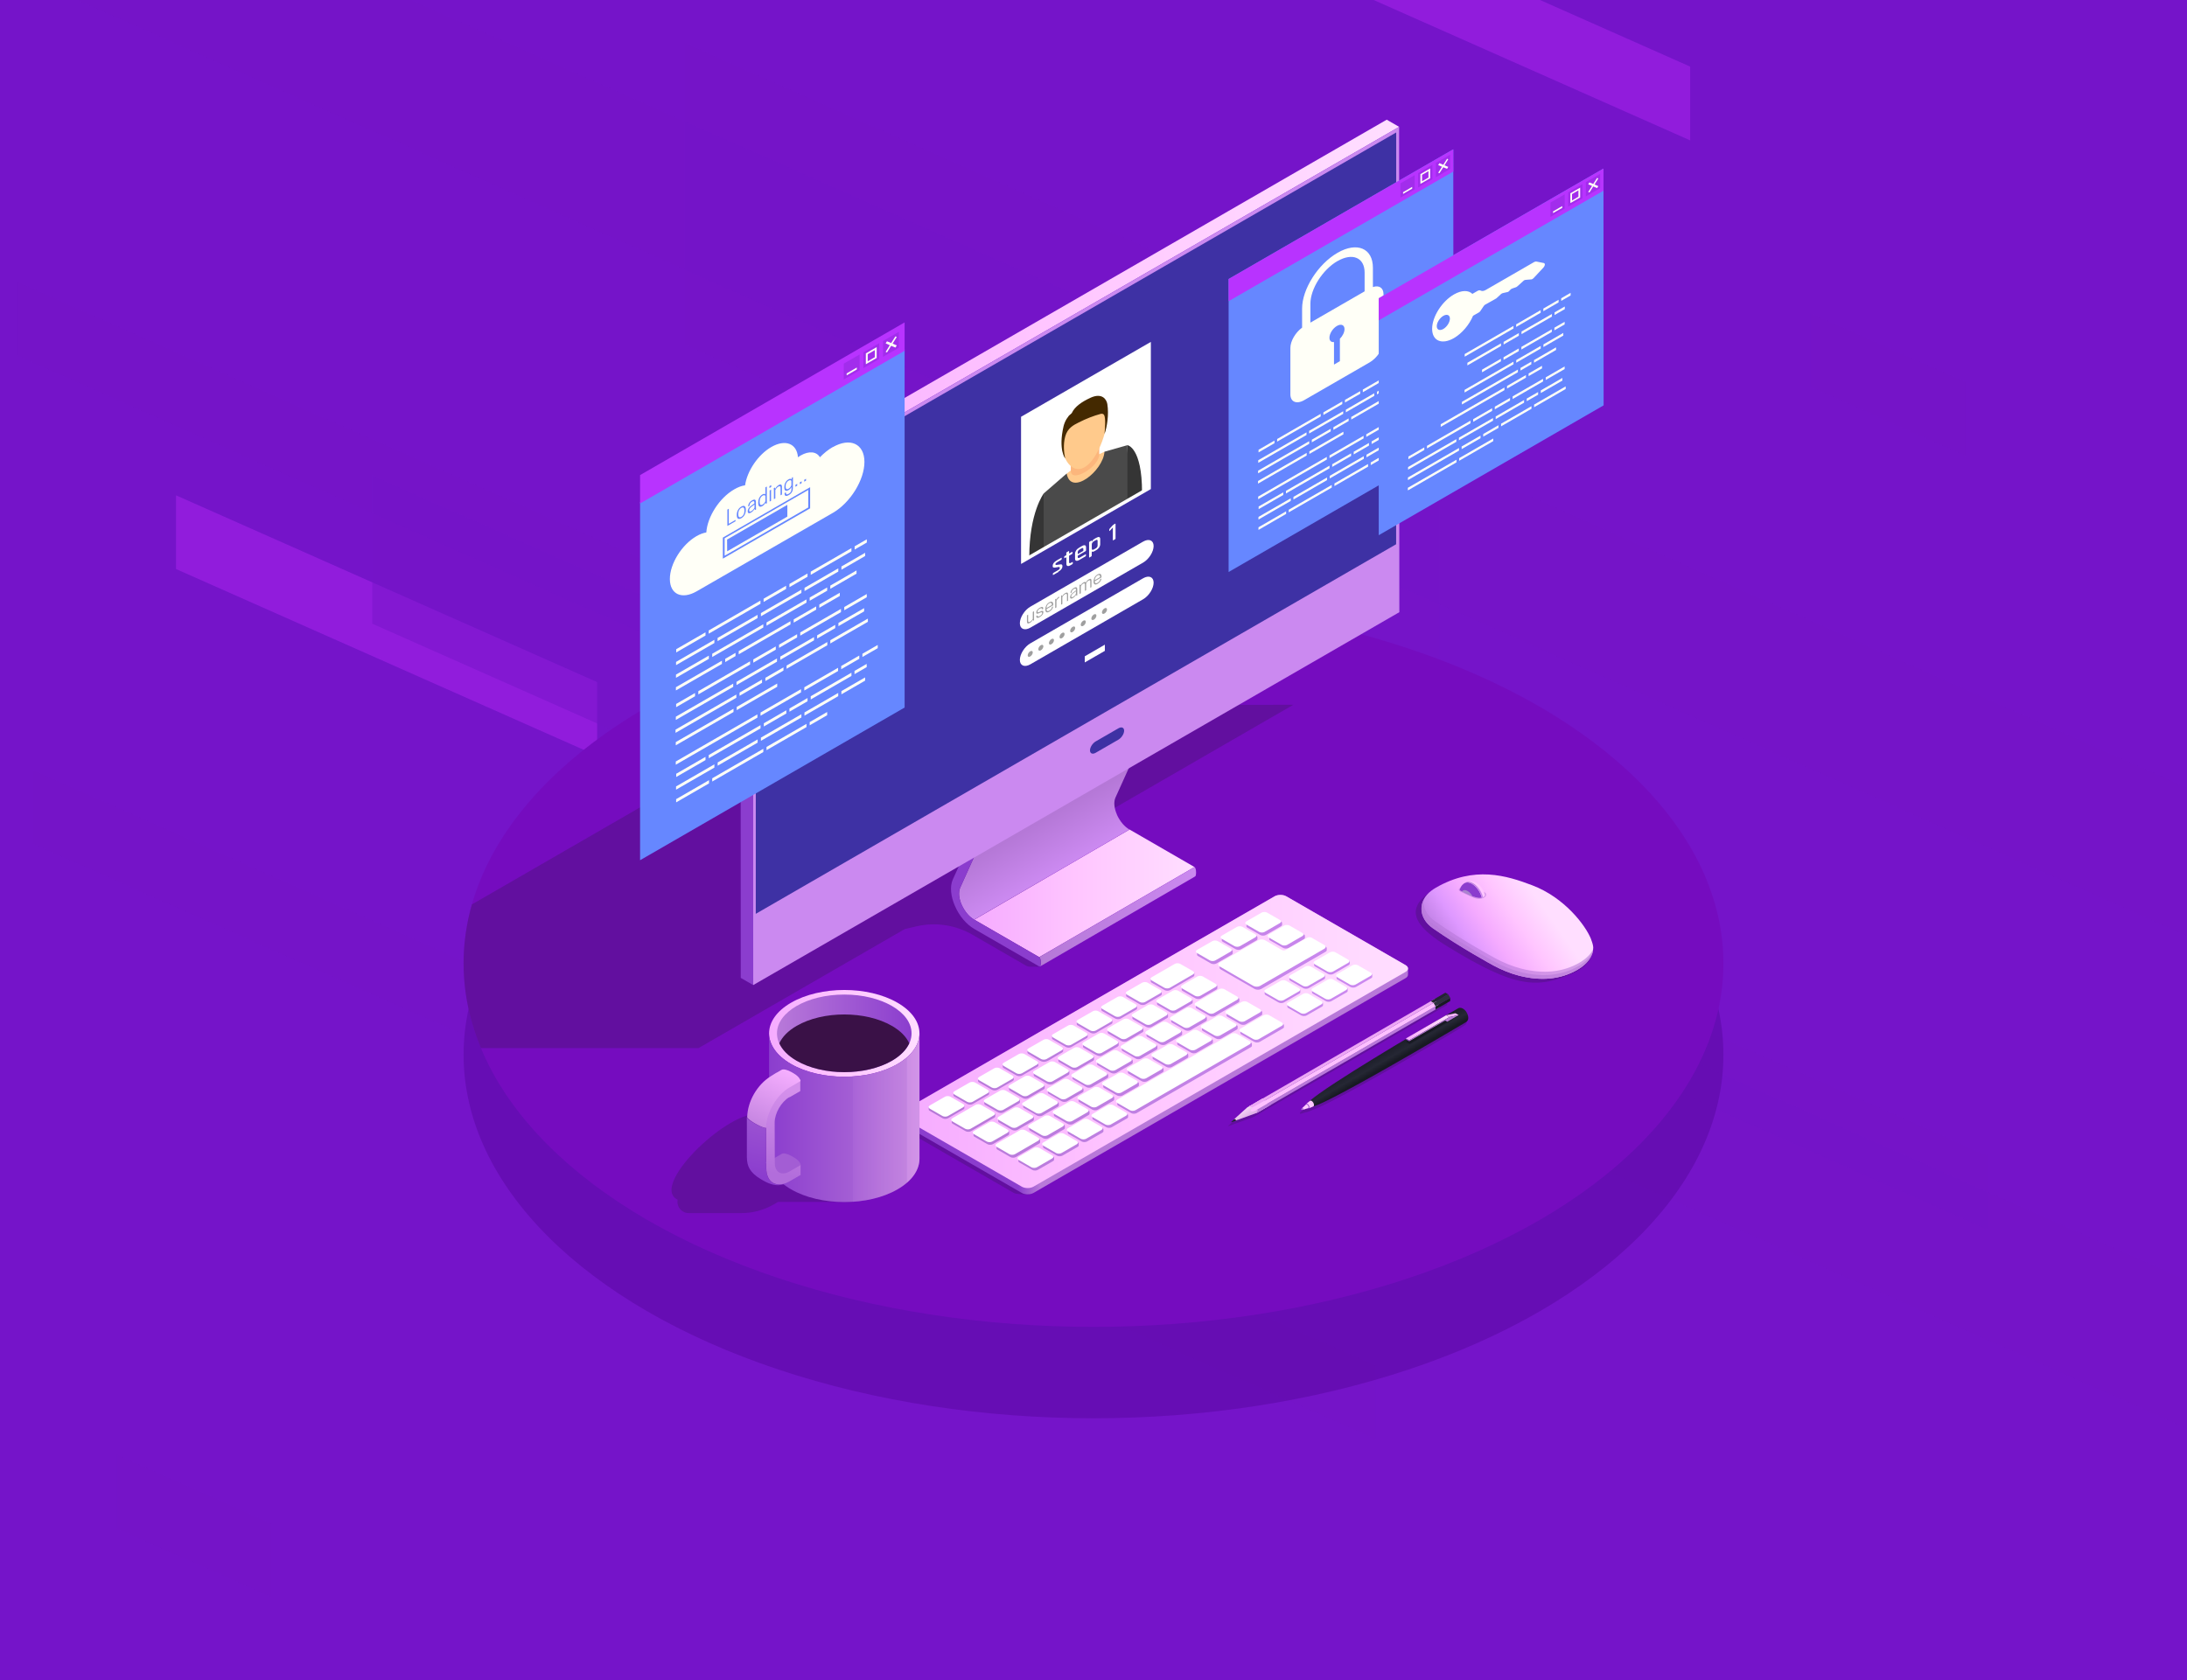 <?xml version="1.0" encoding="UTF-8"?>
<svg xmlns="http://www.w3.org/2000/svg" xmlns:xlink="http://www.w3.org/1999/xlink" viewBox="0 0 292.82 225">
  <defs>
    <style>
      .cls-1 {
        fill: #8c28da;
      }

      .cls-1, .cls-2, .cls-3 {
        opacity: .5;
      }

      .cls-4, .cls-5, .cls-2, .cls-6, .cls-7 {
        mix-blend-mode: screen;
      }

      .cls-4, .cls-8 {
        fill: #fffff7;
      }

      .cls-9 {
        fill: url(#_Áåçûìÿííûé_ãðàäèåíò_1833-3);
      }

      .cls-10 {
        fill: #fff;
      }

      .cls-11 {
        fill: #cb89f0;
      }

      .cls-12 {
        fill: url(#_Áåçûìÿííûé_ãðàäèåíò_4);
      }

      .cls-13 {
        fill: #2d303d;
      }

      .cls-14 {
        fill: #500393;
        opacity: .4;
      }

      .cls-14, .cls-15, .cls-3, .cls-16, .cls-17 {
        mix-blend-mode: multiply;
      }

      .cls-18 {
        fill: #8b3dce;
      }

      .cls-5 {
        fill: url(#_Áåçûìÿííûé_ãðàäèåíò_1838);
        opacity: .3;
      }

      .cls-19 {
        fill: #ffc7ff;
      }

      .cls-20 {
        fill: url(#_Áåçûìÿííûé_ãðàäèåíò_4-2);
      }

      .cls-21, .cls-2 {
        fill: #7514c9;
      }

      .cls-22, .cls-15, .cls-17 {
        opacity: .6;
      }

      .cls-23 {
        fill: #9f9f9f;
      }

      .cls-24 {
        fill: #750cbf;
      }

      .cls-25 {
        fill: #4a4a4a;
      }

      .cls-26 {
        clip-path: url(#clippath-2);
      }

      .cls-27 {
        fill: #232531;
      }

      .cls-28 {
        isolation: isolate;
      }

      .cls-29 {
        fill: url(#_Áåçûìÿííûé_ãðàäèåíò_110);
      }

      .cls-30 {
        fill: #442900;
      }

      .cls-31 {
        fill: #3e31a4;
      }

      .cls-32 {
        fill: #eca6f4;
      }

      .cls-6, .cls-33 {
        fill: #6687ff;
      }

      .cls-34 {
        clip-path: url(#clippath-1);
      }

      .cls-35 {
        fill: #b833ff;
      }

      .cls-36 {
        fill: url(#_Áåçûìÿííûé_ãðàäèåíò_24-2);
      }

      .cls-36, .cls-37 {
        opacity: .2;
      }

      .cls-37 {
        fill: url(#_Áåçûìÿííûé_ãðàäèåíò_24);
      }

      .cls-38 {
        fill: url(#_Áåçûìÿííûé_ãðàäèåíò_1833);
      }

      .cls-39 {
        fill: url(#_Áåçûìÿííûé_ãðàäèåíò_8);
      }

      .cls-40 {
        fill: url(#_Áåçûìÿííûé_ãðàäèåíò_1821-2);
      }

      .cls-41 {
        fill: #f9b6ff;
      }

      .cls-42 {
        fill: url(#_Áåçûìÿííûé_ãðàäèåíò_1821-4);
      }

      .cls-43, .cls-17 {
        fill: #b879d9;
      }

      .cls-15 {
        fill: #55128a;
      }

      .cls-44 {
        fill: url(#_Áåçûìÿííûé_ãðàäèåíò_1839);
      }

      .cls-7 {
        fill: #a421ea;
      }

      .cls-3 {
        fill: #cccece;
      }

      .cls-45 {
        clip-path: url(#clippath);
      }

      .cls-46 {
        fill: #3a1147;
      }

      .cls-47 {
        fill: #ffca8c;
      }

      .cls-48 {
        fill: url(#_Áåçûìÿííûé_ãðàäèåíò_48);
      }

      .cls-16 {
        fill: url(#_Áåçûìÿííûé_ãðàäèåíò_5);
      }

      .cls-49 {
        fill: none;
      }

      .cls-50 {
        fill: #222430;
      }

      .cls-51 {
        fill: #353535;
      }

      .cls-52 {
        fill: url(#_Áåçûìÿííûé_ãðàäèåíò_1833-4);
      }

      .cls-53 {
        fill: #fcb67c;
      }

      .cls-54 {
        fill: url(#_Áåçûìÿííûé_ãðàäèåíò_3-2);
      }

      .cls-55 {
        fill: url(#_Áåçûìÿííûé_ãðàäèåíò_1821);
      }

      .cls-56 {
        filter: url(#luminosity-noclip-2);
      }

      .cls-57 {
        fill: url(#_Áåçûìÿííûé_ãðàäèåíò_1833-2);
      }

      .cls-58 {
        mask: url(#mask-1);
      }

      .cls-59 {
        mask: url(#mask);
      }

      .cls-60 {
        fill: #ffc9ff;
      }

      .cls-61 {
        fill: #181a23;
      }

      .cls-62 {
        fill: #fdc0ff;
      }

      .cls-63 {
        fill: url(#_Áåçûìÿííûé_ãðàäèåíò_3);
      }

      .cls-64 {
        fill: url(#_Áåçûìÿííûé_ãðàäèåíò_101);
      }

      .cls-65 {
        fill: #a35dd4;
      }

      .cls-66 {
        fill: url(#_Áåçûìÿííûé_ãðàäèåíò_1821-3);
      }

      .cls-67 {
        fill: url(#_Áåçûìÿííûé_ãðàäèåíò_1821-5);
      }
    </style>
    <clipPath id="clippath">
      <rect class="cls-21" width="292.82" height="225"/>
    </clipPath>
    <clipPath id="clippath-1">
      <ellipse class="cls-49" cx="146.41" cy="129.02" rx="84.34" ry="48.69"/>
    </clipPath>
    <linearGradient id="_Áåçûìÿííûé_ãðàäèåíò_1839" data-name="Áåçûìÿííûé ãðàäèåíò 1839" x1="195.61" y1="128.65" x2="206.42" y2="121.12" gradientUnits="userSpaceOnUse">
      <stop offset="0" stop-color="#c685ea"/>
      <stop offset=".18" stop-color="#de98ff"/>
      <stop offset=".41" stop-color="#f5abff"/>
      <stop offset=".69" stop-color="#ffc5ff"/>
      <stop offset="1" stop-color="#ffdeff"/>
    </linearGradient>
    <clipPath id="clippath-2">
      <path class="cls-49" d="M195.39,119.19s1.72,.99,2.59,1.07c.31,.03,.56-.08,.62-.11,.21-.11,.34-.32,.26-.74l-.37-1.84s-1.66-1.46-2.4-.61-.95,1.67-.7,2.23Z"/>
    </clipPath>
    <linearGradient id="_Áåçûìÿííûé_ãðàäèåíò_1833" data-name="Áåçûìÿííûé ãðàäèåíò 1833" x1="196.09" y1="119.9" x2="198.63" y2="119.9" gradientUnits="userSpaceOnUse">
      <stop offset="0" stop-color="#b578d7"/>
      <stop offset="1" stop-color="#cb89f0"/>
    </linearGradient>
    <linearGradient id="_Áåçûìÿííûé_ãðàäèåíò_1821" data-name="Áåçûìÿííûé ãðàäèåíò 1821" x1="130.45" y1="119.65" x2="159.93" y2="119.65" gradientUnits="userSpaceOnUse">
      <stop offset="0" stop-color="#f5abff"/>
      <stop offset=".46" stop-color="#ffc5ff"/>
      <stop offset="1" stop-color="#ffdeff"/>
    </linearGradient>
    <linearGradient id="_Áåçûìÿííûé_ãðàäèåíò_1833-2" data-name="Áåçûìÿííûé ãðàäèåíò 1833" x1="139.14" y1="122.78" x2="160.15" y2="122.78" xlink:href="#_Áåçûìÿííûé_ãðàäèåíò_1833"/>
    <linearGradient id="_Áåçûìÿííûé_ãðàäèåíò_1833-3" data-name="Áåçûìÿííûé ãðàäèåíò 1833" x1="142.23" y1="108.36" x2="145.53" y2="114.06" xlink:href="#_Áåçûìÿííûé_ãðàäèåíò_1833"/>
    <linearGradient id="_Áåçûìÿííûé_ãðàäèåíò_1821-2" data-name="Áåçûìÿííûé ãðàäèåíò 1821" x1="99.16" y1="41.48" x2="187.33" y2="41.48" xlink:href="#_Áåçûìÿííûé_ãðàäèåíò_1821"/>
    <filter id="luminosity-noclip-2" data-name="luminosity-noclip" x="130.99" y="17.74" width="55.94" height="67.26" color-interpolation-filters="sRGB" filterUnits="userSpaceOnUse">
      <feFlood flood-color="#fff" result="bg"/>
      <feBlend in="SourceGraphic" in2="bg"/>
    </filter>
    <filter id="luminosity-noclip-3" x="8417" y="-8192" width="-32766" height="32766" color-interpolation-filters="sRGB" filterUnits="userSpaceOnUse">
      <feFlood flood-color="#fff" result="bg"/>
      <feBlend in="SourceGraphic" in2="bg"/>
    </filter>
    <mask id="mask-1" x="8417" y="-8192" width="-32766" height="32766" maskUnits="userSpaceOnUse"/>
    <linearGradient id="_Áåçûìÿííûé_ãðàäèåíò_5" data-name="Áåçûìÿííûé ãðàäèåíò 5" x1="190.3" y1="24.18" x2="152.27" y2="69.43" gradientUnits="userSpaceOnUse">
      <stop offset="0" stop-color="#fff"/>
      <stop offset=".29" stop-color="#fff"/>
      <stop offset=".65" stop-color="#fff"/>
      <stop offset="1" stop-color="#fff"/>
    </linearGradient>
    <mask id="mask" x="130.99" y="17.74" width="55.94" height="67.26" maskUnits="userSpaceOnUse">
      <g class="cls-56">
        <g class="cls-58">
          <polygon class="cls-16" points="130.99 50.04 165.95 85 186.93 72.89 186.94 17.74 130.99 50.04"/>
        </g>
      </g>
    </mask>
    <linearGradient id="_Áåçûìÿííûé_ãðàäèåíò_1838" data-name="Áåçûìÿííûé ãðàäèåíò 1838" x1="190.3" y1="24.18" x2="152.27" y2="69.43" gradientUnits="userSpaceOnUse">
      <stop offset="0" stop-color="#000"/>
      <stop offset=".29" stop-color="#00000c"/>
      <stop offset=".65" stop-color="#1a124c"/>
      <stop offset="1" stop-color="#3e31a4"/>
    </linearGradient>
    <linearGradient id="_Áåçûìÿííûé_ãðàäèåíò_4" data-name="Áåçûìÿííûé ãðàäèåíò 4" x1="139.28" y1="139.9" x2="136.37" y2="139.9" gradientUnits="userSpaceOnUse">
      <stop offset="0" stop-color="#b879d9"/>
      <stop offset="1" stop-color="#8b3dce"/>
    </linearGradient>
    <linearGradient id="_Áåçûìÿííûé_ãðàäèåíò_1821-3" data-name="Áåçûìÿííûé ãðàäèåíò 1821" x1="120.51" y1="139.49" x2="188.52" y2="139.49" xlink:href="#_Áåçûìÿííûé_ãðàäèåíò_1821"/>
    <linearGradient id="_Áåçûìÿííûé_ãðàäèåíò_1833-4" data-name="Áåçûìÿííûé ãðàäèåíò 1833" x1="124.34" y1="139.56" x2="183.72" y2="139.56" xlink:href="#_Áåçûìÿííûé_ãðàäèåíò_1833"/>
    <linearGradient id="_Áåçûìÿííûé_ãðàäèåíò_1821-4" data-name="Áåçûìÿííûé ãðàäèåíò 1821" x1="102.97" y1="138.4" x2="123.11" y2="138.4" xlink:href="#_Áåçûìÿííûé_ãðàäèåíò_1821"/>
    <linearGradient id="_Áåçûìÿííûé_ãðàäèåíò_4-2" data-name="Áåçûìÿííûé ãðàäèåíò 4" x1="104.03" y1="138.4" x2="122.05" y2="138.4" xlink:href="#_Áåçûìÿííûé_ãðàäèåíò_4"/>
    <linearGradient id="_Áåçûìÿííûé_ãðàäèåíò_3" data-name="Áåçûìÿííûé ãðàäèåíò 3" x1="102.97" y1="149.67" x2="123.11" y2="149.67" gradientUnits="userSpaceOnUse">
      <stop offset="0" stop-color="#8b3dce"/>
      <stop offset="1" stop-color="#b879d9"/>
    </linearGradient>
    <linearGradient id="_Áåçûìÿííûé_ãðàäèåíò_24" data-name="Áåçûìÿííûé ãðàäèåíò 24" x1="110.41" y1="149.65" x2="122.39" y2="149.65" gradientUnits="userSpaceOnUse">
      <stop offset="0" stop-color="#9246d0"/>
      <stop offset=".31" stop-color="#bd78e2"/>
      <stop offset=".62" stop-color="#e0a1f2"/>
      <stop offset=".86" stop-color="#f6bbfb"/>
      <stop offset="1" stop-color="#ffc5ff"/>
    </linearGradient>
    <linearGradient id="_Áåçûìÿííûé_ãðàäèåíò_24-2" data-name="Áåçûìÿííûé ãðàäèåíò 24" x1="113.85" y1="148.37" x2="123.15" y2="148.37" xlink:href="#_Áåçûìÿííûé_ãðàäèåíò_24"/>
    <linearGradient id="_Áåçûìÿííûé_ãðàäèåíò_3-2" data-name="Áåçûìÿííûé ãðàäèåíò 3" x1="102.68" y1="157.73" x2="107.03" y2="137.55" xlink:href="#_Áåçûìÿííûé_ãðàäèåíò_3"/>
    <linearGradient id="_Áåçûìÿííûé_ãðàäèåíò_8" data-name="Áåçûìÿííûé ãðàäèåíò 8" x1="105.16" y1="143.16" x2="100.63" y2="153.03" gradientUnits="userSpaceOnUse">
      <stop offset="0" stop-color="#f6afff"/>
      <stop offset="1" stop-color="#b879d9"/>
    </linearGradient>
    <linearGradient id="_Áåçûìÿííûé_ãðàäèåíò_48" data-name="Áåçûìÿííûé ãðàäèåíò 48" x1="104.2" y1="157.27" x2="106.49" y2="146.19" gradientUnits="userSpaceOnUse">
      <stop offset="0" stop-color="#b26ddb"/>
      <stop offset="1" stop-color="#d490eb"/>
    </linearGradient>
    <linearGradient id="_Áåçûìÿííûé_ãðàäèåíò_101" data-name="Áåçûìÿííûé ãðàäèåíò 101" x1="-525.41" y1="140.77" x2="-524.32" y2="142.66" gradientTransform="translate(710.73)" gradientUnits="userSpaceOnUse">
      <stop offset="0" stop-color="#1c1e29"/>
      <stop offset=".52" stop-color="#252734"/>
      <stop offset=".76" stop-color="#1c1e28"/>
      <stop offset=".85" stop-color="#181a23"/>
    </linearGradient>
    <linearGradient id="_Áåçûìÿííûé_ãðàäèåíò_1821-5" data-name="Áåçûìÿííûé ãðàäèåíò 1821" x1="188.23" y1="137.65" x2="194.06" y2="137.65" xlink:href="#_Áåçûìÿííûé_ãðàäèåíò_1821"/>
    <linearGradient id="_Áåçûìÿííûé_ãðàäèåíò_110" data-name="Áåçûìÿííûé ãðàäèåíò 110" x1="-267.75" y1="148.53" x2="-267.03" y2="149.66" gradientTransform="translate(434.54)" gradientUnits="userSpaceOnUse">
      <stop offset="0" stop-color="#f4d2f5"/>
      <stop offset="1" stop-color="#d8a5e4"/>
    </linearGradient>
  </defs>
  <g class="cls-28">
    <g id="_0" data-name="0">
      <g>
        <rect class="cls-21" width="292.82" height="225"/>
        <g class="cls-45">
          <g class="cls-22">
            <polygon class="cls-2" points="369.86 159.52 8.81 -.66 8.81 -20.5 369.86 139.67 369.86 159.52"/>
            <polygon class="cls-2" points="192.73 90.97 91.7 46.15 91.7 5.75 192.73 50.57 192.73 90.97"/>
            <polygon class="cls-2" points="266.02 164.61 2.35 47.64 2.35 37.76 266.02 154.73 266.02 164.61"/>
            <polygon class="cls-7" points="226.3 18.8 169.92 -6.21 169.92 -16.09 226.3 8.92 226.3 18.8"/>
            <polygon class="cls-7" points="79.95 101.22 23.57 76.21 23.57 66.34 79.95 91.35 79.95 101.22"/>
            <polygon class="cls-2" points="263.18 61.05 242.42 51.83 242.42 41.96 263.18 51.17 263.18 61.05"/>
            <polygon class="cls-2" points="36.38 213.92 15.61 204.71 15.61 194.83 36.38 204.05 36.38 213.92"/>
            <polygon class="cls-2" points="184.14 192.74 4.42 113.02 4.42 103.14 184.14 182.87 184.14 192.74"/>
            <polygon class="cls-2" points="309.31 198.64 49.84 83.53 49.84 63.69 309.31 178.8 309.31 198.64"/>
          </g>
        </g>
      </g>
      <ellipse class="cls-14" cx="146.41" cy="141.26" rx="84.34" ry="48.69"/>
      <ellipse class="cls-24" cx="146.41" cy="129.02" rx="84.34" ry="48.69"/>
      <g>
        <g class="cls-34">
          <g>
            <path class="cls-15" d="M173.17,94.39l-63.81,.08L31.33,139.52l3.16,.85h59.04l27.61-15.94,1.54-.36c2.55-.6,5.24-.2,7.51,1.11l7.17,4.14c.17,.1,.36,.15,.56,.15h1.29l2.48-6.27-2.91-8.95,34.39-19.86Z"/>
            <path class="cls-15" d="M188.2,131l-50.27,28.88c-.09,.05-.19,.08-.3,.08-.42,0-1.54,.01-1.89-.19l-15.98-9.22c-.43-.25-.43-.65,0-.9l49.83-28.77c.72-.42,1.91-.42,2.63,0l15.98,9.22c.43,.25,.43,.65,0,.9Z"/>
            <path class="cls-15" d="M204.61,119.07c-3.49-1.16-10.04-1.5-12.8,.2-4.45,2.75-1.53,5.34,2.09,7.55,8.96,5.48,11.92,5.71,16.91,3.42,1.48-.68,2.36-1.76,2.35-2.83,0-1.07-2.39-6.3-8.55-8.34Z"/>
            <path class="cls-15" d="M114.18,149.21h-12.99c-4.23,0-14.17,9.65-10.47,11.46v.07c-.14,.91,.57,1.73,1.49,1.73h7.06c1.51,0,3-.4,4.31-1.15l.61-.35h9.99v-11.76Z"/>
            <path class="cls-15" d="M193.5,133.7l-.38-.22-1.96,1.13-22.54,13.05-.44,.26s-1.26,.73-1.26,.73c-.02,.01-.04,.02-.06,.03-.11,.05-.21,.12-.26,.17l-1.79,1.61s-.36,.33-.36,.33c-.02,.02,.01,.04,.04,.03l.57-.21s2.78-1.01,2.78-1.01c0,0,.31-.18,.31-.18,0,0,23.65-13.69,23.65-13.69,0,0,1.97-1.14,1.97-1.14v-.43s-.26-.46-.26-.46Z"/>
            <path class="cls-15" d="M196.39,136.8c-.08-.94-.89-1.51-1.36-1.24-.62,.16-13.7,8.16-16.37,9.91-1.97,1.29-2.85,1.95-3.4,2.41,0,0-.04,.04-.07,.07l-.51,.4s.03-.01,.05-.02c-.02,0-.04,0-.05,.02-.05,.04-.07,.09-.08,.15-.14,.13-.39,.37-.45,.43-.05,.05-.09,.08-.1,.12-.02,.07,.04,.1,.04,.11,.05,.03,.1,0,.18-.02,.08-.02,.42-.13,.6-.19,.07,.02,.12,.02,.15,0,.06-.02,.06-.02,0,0l.6-.25s.07-.02,.09-.03c.1-.04,.21-.08,.36-.14,.48-.19,1.26-.54,2.79-1.34,1.44-.75,3.56-1.9,6.71-3.69,.3-.17,10.57-6.03,10.73-6.34,.04-.08,.07-.14,.09-.38,0,0,0,0,0,0Z"/>
          </g>
        </g>
        <g>
          <g>
            <path class="cls-44" d="M213.05,125.83c-.75-1.92-3.6-5.63-7.89-7.26-3.44-1.31-7.78-2.65-12.93,.33-.2,.12-.39,.24-.56,.37-1.86,1.37-1.81,3.67,.18,5.06,3.65,2.56,8.09,4.97,8.09,4.97,1.1,.59,2.26,1.07,3.47,1.38,2.96,.75,5.58,.48,7.81-.81,1.4-.82,2.1-1.89,2.1-2.96,0-.22-.09-.6-.28-1.08Z"/>
            <path class="cls-17" d="M198.61,119.42l-1.45-.79c-.42-.21-1.05-.25-1.64,.25-.36,.31-.2,.44,.23,.64l1.46,.68c.42,.21,1.13,.27,1.52,0,.39-.26,.31-.59-.12-.79Z"/>
            <g class="cls-26">
              <g class="cls-28">
                <path class="cls-19" d="M197.66,118.25c-.49-.28-.97-.29-1.43-.05l2.1,3.33c1.02-.78,.51-2.57-.67-3.29Z"/>
                <path class="cls-18" d="M198.3,119.89c-.26-.67-.73-1.23-1.21-1.51-.24-.14-.48-.21-.7-.19-.11,0-.21,.04-.3,.09-.13,.08-.46,.29-.61,.81-.36,1.26,1.11,3.4,2.6,2.61,.44-.25,.54-.98,.22-1.81Z"/>
                <path class="cls-3" d="M197.26,120.27c-.16-.42-.45-.77-.76-.94-.15-.09-.3-.13-.44-.12-.42,.04-.56,.57-.32,1.19,.16,.42,.45,.77,.76,.94,.15,.09,.3,.13,.44,.12,.42-.04,.57-.57,.32-1.19Z"/>
                <path class="cls-38" d="M198.45,119.8s-.04-.09-.06-.14c-.14-.32-.33-.61-.54-.85-.19-.22-.4-.4-.62-.52-.24-.14-.48-.21-.7-.19-.11,0-.21,.04-.3,.09l-.15,.08c.09-.05,.19-.08,.3-.09,.22-.02,.46,.05,.7,.19,.21,.12,.42,.3,.62,.52,.21,.24,.4,.53,.54,.85,.02,.05,.04,.09,.06,.14,.32,.83,.21,1.56-.22,1.81l.15-.08c.43-.25,.54-.98,.22-1.81Z"/>
              </g>
            </g>
            <path class="cls-17" d="M211.5,128.92c-2.22,1.29-4.85,1.56-7.81,.81-1.21-.31-2.37-.79-3.47-1.38,0,0-4.44-2.4-8.09-4.97-1.1-.77-1.61-1.83-1.53-2.85-.61,1.27-.2,2.78,1.26,3.8,3.65,2.56,8.09,4.97,8.09,4.97,1.1,.59,2.26,1.07,3.47,1.38,2.96,.75,5.58,.48,7.81-.81,1.31-.76,2-1.74,2.08-2.74-.32,.65-.93,1.27-1.81,1.79Z"/>
            <path class="cls-17" d="M211.37,129.37c-2.22,1.29-4.85,1.56-7.81,.81-1.21-.31-2.37-.79-3.47-1.38,0,0-4.44-2.4-8.09-4.97-1.18-.83-1.68-1.97-1.5-3.06-.45,1.22,0,2.6,1.37,3.55,3.65,2.56,8.09,4.97,8.09,4.97,1.1,.59,2.26,1.07,3.47,1.38,2.96,.75,5.58,.48,7.81-.81,1.21-.71,1.89-1.6,2.05-2.52-.28,.74-.92,1.45-1.91,2.03Z"/>
          </g>
          <g>
            <g class="cls-28">
              <polygon class="cls-55" points="151.24 111.1 130.45 123.17 139.14 128.19 159.93 116.12 151.24 111.1"/>
              <path class="cls-57" d="M160.05,116.28s-.04-.08-.06-.11c-.02-.02-.03-.03-.05-.05l-20.79,12.07s.04,.03,.05,.05c.02,.03,.05,.06,.06,.11,.14,.32,.13,1.01-.03,1.1l20.79-12.07c.16-.09,.17-.78,.03-1.1Z"/>
              <path class="cls-9" d="M149.55,109.1c-.39-.88-.46-1.72-.19-2.3l5.65-12.5-20.79,12.07-5.65,12.5c-.27,.58-.2,1.42,.18,2.29,.21,.48,.48,.9,.79,1.26,.27,.31,.57,.56,.89,.75l20.79-12.07c-.32-.19-.62-.44-.89-.75-.31-.36-.58-.78-.79-1.25Z"/>
              <path class="cls-18" d="M139.14,128.19l-8.69-5.02c-.7-.4-1.3-1.13-1.69-2-.39-.87-.46-1.72-.19-2.3l5.65-12.5,.04-.22,.03-12.17c0-.36-.23-.76-.54-.94-.29-.17-.52-.04-.53,.32l-.03,12.06-5.63,12.4c-.39,.89-.28,2.21,.3,3.52,.56,1.31,1.53,2.47,2.58,3.07l8.69,5.02c.29,.17,.29-1.08,0-1.25Z"/>
              <path class="cls-18" d="M155,81.49c-.05-.11-.12-.22-.2-.31-.07-.08-.16-.15-.25-.21-.14-.08-.27-.09-.37-.04l-20.79,12.07c.09-.05,.22-.05,.37,.04,.09,.05,.17,.12,.25,.21,.08,.09,.15,.2,.2,.31,.06,.14,.09,.28,.09,.42l-.03,12.17-.04,.22,20.79-12.07,.04-.22,.03-12.17c0-.14-.03-.28-.09-.42Z"/>
            </g>
            <g id="_1" data-name="1">
              <polygon class="cls-18" points="100.85 131.93 99.18 130.97 99.16 65.97 100.82 66.94 100.85 131.93"/>
              <polygon class="cls-40" points="100.82 66.94 99.16 65.97 185.67 16.03 187.33 16.99 100.82 66.94"/>
              <polygon class="cls-11" points="187.33 16.99 187.36 81.99 100.85 131.93 100.82 66.94 187.33 16.99"/>
              <polygon class="cls-31" points="101.2 67.24 186.94 17.74 186.93 72.89 101.19 122.39 101.2 67.24"/>
              <g>
                <g>
                  <g>
                    <g>
                      <polygon class="cls-10" points="153.87 65.37 136.93 75.15 136.93 55.94 153.87 46.16 153.87 65.37"/>
                      <g>
                        <path class="cls-51" d="M150.96,59.62l-.68,7.84,2.63-1.52c0-6.03-1.95-6.32-1.95-6.32Z"/>
                        <path class="cls-51" d="M139.76,66.08l.68,7.05-2.63,1.51c0-6.03,1.95-8.57,1.95-8.57Z"/>
                        <g>
                          <path class="cls-47" d="M142.84,63.42s1.92-1.61,5.05-2.92c.35,1.06,.23,2.28,.23,2.28,0,0-2.46,2.51-2.5,2.53s-1.93,.07-1.99,.08c-.06,.01-.55-.86-.56-.89,0-.02-.93,.08-.93,.08l.71-1.17Z"/>
                          <path class="cls-53" d="M143.37,60.66v2.38c0,1.72,3.81-.48,3.81-2.2v-3.11l-3.81,2.93Z"/>
                          <path class="cls-47" d="M148.23,55.94c0,2.03-1.35,5.68-3.02,6.64s-3.02-1.13-3.02-3.16,1.35-4.45,3.02-5.41,3.02-.1,3.02,1.93Z"/>
                          <path class="cls-25" d="M147.88,60.5c-.17,2.58-4.51,6.02-5.06,2.92,0,0-3.08,2.67-3.08,2.67v7.45l11.21-6.47v-7.45l-3.08,.88Z"/>
                          <path class="cls-30" d="M146.01,53.27c1.57-.71,2.15,.24,2.25,.84,.23,1.39-.04,3.11-.38,4.02,.08-.68,.17-2.13-.04-2.53-.08-.16-.26-.22-.46-.17-.97,.26-1.96,.65-2.95,1.15-.71,.36-1.5,.75-1.81,1.89-.31,1.13-.14,2.3,0,2.93,0,0-.95-1.14-.22-4.31,.08-.33,.22-.67,.4-.97,.1-.16,.21-.31,.32-.45,.07-.08,.36-.29,.39-.36,.38-.84,1.36-1.52,2.49-2.03Z"/>
                        </g>
                      </g>
                    </g>
                    <path class="cls-10" d="M136.71,75.53v-19.71l17.38-10.03v19.71l-17.38,10.03Zm.44-19.46v18.69l16.5-9.52v-18.69l-16.5,9.52Z"/>
                  </g>
                  <g>
                    <g>
                      <path class="cls-10" d="M153.05,75.35l-15.09,8.71c-.78,.45-1.41,.18-1.41-.59s.63-1.77,1.41-2.22l15.09-8.71c.78-.45,1.41-.18,1.41,.59s-.63,1.77-1.41,2.22Z"/>
                      <path class="cls-10" d="M153.05,80.26l-15.09,8.71c-.78,.45-1.41,.18-1.41-.59s.63-1.77,1.41-2.22l15.09-8.71c.78-.45,1.41-.18,1.41,.59s-.63,1.77-1.41,2.22Z"/>
                      <path class="cls-31" d="M148.74,87.69l-4.28,2.47c-.78,.45-1.41,.18-1.41-.59s.63-1.77,1.41-2.22l4.28-2.47c.78-.45,1.41-.18,1.41,.59s-.63,1.77-1.41,2.22Z"/>
                    </g>
                    <path class="cls-23" d="M138.28,87.38c0,.19-.15,.43-.34,.54-.19,.11-.34,.04-.34-.15s.15-.43,.34-.54c.19-.11,.34-.04,.34,.15Z"/>
                    <path class="cls-23" d="M139.7,86.56c0,.19-.15,.43-.34,.54-.19,.11-.34,.04-.34-.15s.15-.43,.34-.54c.19-.11,.34-.04,.34,.15Z"/>
                    <path class="cls-23" d="M141.12,85.74c0,.19-.15,.43-.34,.54-.19,.11-.34,.04-.34-.15s.15-.43,.34-.54c.19-.11,.34-.04,.34,.15Z"/>
                    <path class="cls-23" d="M142.54,84.92c0,.19-.15,.43-.34,.54-.19,.11-.34,.04-.34-.15s.15-.43,.34-.54c.19-.11,.34-.04,.34,.15Z"/>
                    <path class="cls-23" d="M143.96,84.1c0,.19-.15,.43-.34,.54-.19,.11-.34,.04-.34-.15s.15-.43,.34-.54c.19-.11,.34-.04,.34,.15Z"/>
                    <path class="cls-23" d="M145.38,83.28c0,.19-.15,.43-.34,.54-.19,.11-.34,.04-.34-.15s.15-.43,.34-.54c.19-.11,.34-.04,.34,.15Z"/>
                    <path class="cls-23" d="M146.8,82.45c0,.19-.15,.43-.34,.54-.19,.11-.34,.04-.34-.15s.15-.43,.34-.54c.19-.11,.34-.04,.34,.15Z"/>
                    <path class="cls-23" d="M148.22,81.63c0,.19-.15,.43-.34,.54-.19,.11-.34,.04-.34-.15s.15-.43,.34-.54,.34-.04,.34,.15Z"/>
                    <polygon class="cls-10" points="147.93 87.17 145.24 88.72 145.24 87.9 147.93 86.34 147.93 87.17"/>
                  </g>
                </g>
                <g>
                  <path class="cls-10" d="M141.72,76.6l-.69,.4s-.06,.02-.06-.02v-.16s.02-.06,.06-.09l.63-.36c.16-.09,.24-.19,.24-.29,0-.13-.06-.16-.18-.14l-.41,.07c-.13,.02-.22,.02-.28-.01-.06-.03-.09-.1-.09-.2,0-.28,.18-.52,.53-.73l.62-.36s.06-.02,.06,.02v.16s-.02,.07-.06,.09l-.55,.32c-.07,.04-.13,.09-.17,.13-.04,.05-.06,.09-.06,.12,0,.1,.06,.13,.19,.11l.41-.06c.13-.03,.22-.02,.27,.02,.05,.04,.07,.11,.07,.22,0,.28-.19,.53-.56,.74Z"/>
                  <path class="cls-10" d="M142.73,74.65l-.18,.1s-.04,.02-.05,.02c-.01-.03-.01-.2-.01-.2,0-.04,.02-.07,.06-.09l.18-.1s.04-.03,.04-.05v-.29s.02-.07,.07-.09l.24-.14s.06-.02,.06,.02v.29s.01,.02,.04,0l.35-.2s.07-.02,.07,.02v.17s-.02,.06-.07,.09l-.35,.2s-.04,.03-.04,.06v.83c0,.16,.09,.18,.28,.07l.15-.08s.07-.02,.07,.02v.17s-.02,.06-.07,.09l-.2,.12c-.18,.11-.33,.15-.43,.12-.1-.03-.16-.12-.16-.27v-.85s-.01-.03-.04-.01Z"/>
                  <path class="cls-10" d="M145.33,74.52l-.81,.47c-.18,.11-.33,.14-.43,.11-.1-.03-.15-.12-.15-.28v-.65c0-.16,.05-.31,.15-.46,.1-.15,.24-.27,.43-.38l.31-.18c.18-.11,.33-.15,.43-.12,.1,.03,.15,.12,.15,.28v.41s-.02,.07-.07,.1l-1,.58s-.04,.03-.04,.06v.14c0,.16,.09,.18,.27,.08l.76-.44s.07-.02,.07,.02v.16s-.02,.06-.07,.09Zm-.99-.33l.67-.39s.04-.03,.04-.05v-.21c0-.08-.02-.13-.06-.14-.04-.01-.11,0-.21,.06l-.21,.12c-.09,.05-.16,.11-.21,.18-.04,.06-.06,.13-.06,.22v.21s.01,.03,.04,.01Z"/>
                  <path class="cls-10" d="M146.12,74.52l-.24,.14s-.06,.02-.06-.02v-2s.02-.07,.06-.09l.24-.14s.06-.02,.06,.02v.12c.07-.16,.2-.29,.39-.4l.19-.11c.18-.1,.32-.14,.41-.11,.1,.03,.14,.13,.14,.29v.65c0,.16-.05,.31-.14,.45-.1,.14-.23,.27-.41,.37l-.19,.11c-.19,.11-.32,.13-.38,.05-.02,0-.02,.58-.02,.58,0,.04-.02,.07-.06,.09Zm.37-.95l.2-.11c.18-.1,.27-.24,.27-.4v-.62c0-.16-.09-.19-.27-.08l-.2,.11c-.2,.12-.31,.27-.31,.45v.55c0,.18,.1,.22,.31,.1Z"/>
                  <path class="cls-10" d="M148.52,71.11v-.19s.02-.07,.05-.11l.39-.43c.05-.05,.09-.09,.12-.11l.22-.13s.06-.02,.06,.02v1.97s-.02,.07-.06,.09l-.24,.14s-.06,.02-.06-.02v-1.69l-.41,.44s-.07,.05-.07,.01Z"/>
                </g>
                <g>
                  <path class="cls-23" d="M137.66,82.32v.83c0,.18,.11,.21,.27,.11,.2-.11,.3-.28,.35-.39v-.91l.17-.1v1.2s-.12,.08-.12,.08l-.03-.15c-.07,.15-.21,.31-.42,.44-.25,.15-.38,.06-.38-.17v-.85l.16-.09Z"/>
                  <path class="cls-23" d="M139.53,82.12c0-.17-.1-.15-.34-.03-.34,.17-.44,.11-.44-.07,0-.22,.17-.46,.47-.63,.34-.2,.47-.1,.47,.14,0,0-.16,.1-.16,.1,0-.17-.07-.24-.31-.11-.19,.11-.3,.25-.3,.38,0,.13,.06,.16,.33,.02,.31-.16,.45-.15,.45,.07s-.17,.47-.48,.65c-.36,.21-.48,.08-.48-.11,0,0,.17-.11,.17-.11,0,.13,.07,.22,.32,.08,.2-.12,.31-.27,.31-.4Z"/>
                  <path class="cls-23" d="M140.12,81.57c0,.26,.12,.36,.37,.21,.25-.15,.36-.35,.36-.48l.16-.09c0,.2-.16,.51-.51,.71-.38,.22-.54,.04-.54-.29v-.05c0-.34,.16-.7,.53-.91,.37-.21,.53-.03,.53,.3v.09l-.89,.51Zm0-.13l.72-.42c0-.26-.12-.36-.36-.22-.24,.14-.35,.37-.36,.64Z"/>
                  <path class="cls-23" d="M141.82,79.9v.15c-.22,.13-.31,.29-.37,.4v.9l-.17,.1v-1.2s.12-.08,.12-.08l.02,.15c.07-.14,.18-.29,.35-.39,.02,0,.03-.02,.04-.02Z"/>
                  <path class="cls-23" d="M142.86,80.53v-.83c0-.18-.11-.21-.27-.11-.2,.11-.29,.28-.35,.39v.91l-.17,.1v-1.2s.12-.08,.12-.08l.02,.16c.07-.15,.21-.32,.42-.44,.25-.14,.38-.06,.38,.17v.85l-.17,.1Z"/>
                  <path class="cls-23" d="M144.08,79.65c-.08,.15-.23,.32-.44,.45-.23,.13-.36,.07-.36-.12,0-.29,.21-.48,.41-.63l.38-.28c0-.24-.07-.31-.29-.18-.24,.14-.29,.3-.29,.46l-.16,.09c0-.2,.08-.47,.45-.69,.35-.2,.46-.08,.46,.19v.78s-.12,.08-.12,.08l-.03-.15Zm-.02-.13v-.33l-.37,.27c-.16,.12-.26,.25-.26,.39,0,.13,.07,.19,.24,.09,.23-.13,.34-.32,.38-.41Z"/>
                  <path class="cls-23" d="M145.98,78.73v-.86c0-.19-.1-.18-.24-.1-.18,.1-.26,.26-.31,.36v.91l-.17,.1v-.86c0-.19-.1-.18-.24-.1-.18,.1-.26,.26-.31,.36v.91l-.17,.1v-1.2s.12-.08,.12-.08l.02,.15c.07-.14,.19-.3,.39-.41,.17-.1,.28-.09,.32,.01,.07-.15,.19-.31,.4-.43,.23-.13,.35-.07,.35,.16v.88l-.17,.1Z"/>
                  <path class="cls-23" d="M146.58,77.84c0,.26,.12,.36,.37,.21s.36-.35,.36-.48l.16-.09c0,.2-.16,.51-.51,.71-.38,.22-.54,.04-.54-.29v-.05c0-.34,.16-.7,.53-.91,.37-.21,.53-.03,.53,.3v.09l-.89,.51Zm0-.13l.72-.42c0-.26-.12-.36-.36-.22-.24,.14-.35,.37-.36,.64Z"/>
                </g>
              </g>
              <g class="cls-59">
                <polygon class="cls-5" points="130.99 50.04 165.95 85 186.93 72.89 186.94 17.74 130.99 50.04"/>
              </g>
            </g>
            <path class="cls-31" d="M149.75,99.06l-3.05,1.76c-.42,.24-.76,.1-.76-.32s.34-.95,.76-1.2l3.05-1.76c.42-.24,.76-.1,.76,.32s-.34,.95-.76,1.2Z"/>
          </g>
          <g>
            <path class="cls-12" d="M188.2,129.27l-15.98-9.22c-.43-.25-1.13-.25-1.56,0l-49.83,28.77c-.21,.12-.31,.27-.32,.43v.85c0,.16,.11,.33,.32,.45l15.98,9.22c.43,.25,1.13,.25,1.56,0l49.83-28.77c.21-.12,.32-.29,.32-.45v-.82c0-.16-.11-.33-.32-.45Z"/>
            <g>
              <path class="cls-66" d="M188.2,130.16l-49.83,28.77c-.43,.25-1.13,.25-1.56,0l-15.98-9.22c-.43-.25-.43-.65,0-.9l49.83-28.77c.43-.25,1.13-.25,1.56,0l15.98,9.22c.43,.25,.43,.65,0,.9Z"/>
              <path class="cls-52" d="M163.59,125.9s0-.05,0-.07c0-.02,0-.05,0-.07-.02-.09,.02-.18,.14-.24l2.05-1.18c.2-.11,.52-.11,.72,0l1.72,.99c.12,.07,.16,.16,.14,.24,0,.02,0,.05,0,.07,0,.02,0,.05,0,.07,.02,.09-.02,.18-.14,.24l-2.05,1.18c-.2,.11-.52,.11-.72,0l-1.72-.99c-.12-.07-.16-.16-.14-.24Zm3.44-1.66l1.72,.99c.2,.11,.52,.11,.72,0l2.05-1.18c.12-.07,.16-.16,.14-.24,0-.02,0-.05,0-.07,0-.02,0-.05,0-.07,.02-.09-.02-.18-.14-.24l-1.72-.99c-.2-.11-.52-.11-.72,0l-2.05,1.18c-.12,.07-.16,.16-.14,.24,0,.02,0,.05,0,.07,0,.02,0,.05,0,.07-.02,.09,.02,.18,.14,.24Zm-6.61,3.81l1.72,.99c.2,.11,.52,.11,.72,0l2.05-1.18c.12-.07,.16-.16,.14-.24,0-.02,0-.05,0-.07,0-.02,0-.05,0-.07,.02-.09-.02-.18-.14-.24l-1.72-.99c-.2-.11-.52-.11-.72,0l-2.05,1.18c-.12,.07-.16,.16-.14,.24,0,.02,0,.05,0,.07,0,.02,0,.05,0,.07-.02,.09,.02,.18,.14,.24Zm-26.63,22.29l1.72,.99c.2,.11,.52,.11,.72,0l2.05-1.18c.12-.07,.16-.16,.14-.24,0-.02,0-.05,0-.07,0-.02,0-.05,0-.07,.02-.09-.02-.18-.14-.24l-1.72-.99c-.2-.11-.52-.11-.72,0l-2.05,1.18c-.12,.07-.16,.16-.14,.24,0,.02,0,.05,0,.07,0,.02,0,.05,0,.07-.02,.09,.02,.18,.14,.24Zm7.21-11.1l1.72,.99c.2,.11,.52,.11,.72,0l2.05-1.18c.12-.07,.16-.16,.14-.24,0-.02,0-.05,0-.07,0-.02,0-.05,0-.07,.02-.09-.02-.18-.14-.24l-1.72-.99c-.2-.11-.52-.11-.72,0l-2.05,1.18c-.12,.07-.16,.16-.14,.24,0,.02,0,.05,0,.07,0,.02,0,.05,0,.07-.02,.09,.02,.18,.14,.24Zm6.61-3.81l1.72,.99c.2,.11,.52,.11,.72,0l2.05-1.18c.12-.07,.16-.16,.14-.24,0-.02,0-.05,0-.07,0-.02,0-.05,0-.07,.02-.09-.02-.18-.14-.24l-1.72-.99c-.2-.11-.52-.11-.72,0l-2.05,1.18c-.12,.07-.16,.16-.14,.24,0,.02,0,.05,0,.07,0,.02,0,.05,0,.07-.02,.09,.02,.18,.14,.24Zm6.61-3.81l1.72,.99c.2,.11,.52,.11,.72,0l3.11-1.8c.12-.07,.16-.16,.14-.24,0-.02,0-.05,0-.07,0-.02,0-.05,0-.07,.02-.09-.02-.18-.14-.24l-1.72-.99c-.2-.11-.52-.11-.72,0l-3.11,1.8c-.12,.07-.16,.16-.14,.24,0,.02,0,.05,0,.07,0,.02,0,.05,0,.07-.02,.09,.02,.18,.14,.24Zm-3.3,1.91l1.72,.99c.2,.11,.52,.11,.72,0l2.05-1.18c.12-.07,.16-.16,.14-.24,0-.02,0-.05,0-.07,0-.02,0-.05,0-.07,.02-.09-.02-.18-.14-.24l-1.72-.99c-.2-.11-.52-.11-.72,0l-2.05,1.18c-.12,.07-.16,.16-.14,.24,0,.02,0,.05,0,.07,0,.02,0,.05,0,.07-.02,.09,.02,.18,.14,.24Zm-6.61,3.81l1.72,.99c.2,.11,.52,.11,.72,0l2.05-1.18c.12-.07,.16-.16,.14-.24,0-.02,0-.05,0-.07,0-.02,0-.05,0-.07,.02-.09-.02-.18-.14-.24l-1.72-.99c-.2-.11-.52-.11-.72,0l-2.05,1.18c-.12,.07-.16,.16-.14,.24,0,.02,0,.05,0,.07,0,.02,0,.05,0,.07-.02,.09,.02,.18,.14,.24Zm14.05-4.61l1.72,.99c.2,.11,.52,.11,.72,0l2.05-1.18c.12-.07,.16-.16,.14-.24,0-.02,0-.05,0-.07,0-.02,0-.05,0-.07,.02-.09-.02-.18-.14-.24l-1.72-.99c-.2-.11-.52-.11-.72,0l-2.05,1.18c-.12,.07-.16,.16-.14,.24,0,.02,0,.05,0,.07,0,.02,0,.05,0,.07-.02,.09,.02,.18,.14,.24Zm-26.43,15.26l1.72,.99c.2,.11,.52,.11,.72,0l2.05-1.18c.12-.07,.16-.16,.14-.24,0-.02,0-.05,0-.07,0-.02,0-.05,0-.07,.02-.09-.02-.18-.14-.24l-1.72-.99c-.2-.11-.52-.11-.72,0l-2.05,1.18c-.12,.07-.16,.16-.14,.24,0,.02,0,.05,0,.07,0,.02,0,.05,0,.07-.02,.09,.02,.18,.14,.24Zm23.13-13.35l1.72,.99c.2,.11,.52,.11,.72,0l2.05-1.18c.12-.07,.16-.16,.14-.24,0-.02,0-.05,0-.07,0-.02,0-.05,0-.07,.02-.09-.02-.18-.14-.24l-1.72-.99c-.2-.11-.52-.11-.72,0l-2.05,1.18c-.12,.07-.16,.16-.14,.24,0,.02,0,.05,0,.07,0,.02,0,.05,0,.07-.02,.09,.02,.18,.14,.24Zm-3.3,1.91l1.72,.99c.2,.11,.52,.11,.72,0l2.05-1.18c.12-.07,.16-.16,.14-.24,0-.02,0-.05,0-.07,0-.02,0-.05,0-.07,.02-.09-.02-.18-.14-.24l-1.72-.99c-.2-.11-.52-.11-.72,0l-2.05,1.18c-.12,.07-.16,.16-.14,.24,0,.02,0,.05,0,.07,0,.02,0,.05,0,.07-.02,.09,.02,.18,.14,.24Zm-3.3,1.91l1.72,.99c.2,.11,.52,.11,.72,0l2.05-1.18c.12-.07,.16-.16,.14-.24,0-.02,0-.05,0-.07,0-.02,0-.05,0-.07,.02-.09-.02-.18-.14-.24l-1.72-.99c-.2-.11-.52-.11-.72,0l-2.05,1.18c-.12,.07-.16,.16-.14,.24,0,.02,0,.05,0,.07,0,.02,0,.05,0,.07-.02,.09,.02,.18,.14,.24Zm-13.21,7.63l1.72,.99c.2,.11,.52,.11,.72,0l2.05-1.18c.12-.07,.16-.16,.14-.24,0-.02,0-.05,0-.07,0-.02,0-.05,0-.07,.02-.09-.02-.18-.14-.24l-1.72-.99c-.2-.11-.52-.11-.72,0l-2.05,1.18c-.12,.07-.16,.16-.14,.24,0,.02,0,.05,0,.07,0,.02,0,.05,0,.07-.02,.09,.02,.18,.14,.24Zm3.3-1.91l1.72,.99c.2,.11,.52,.11,.72,0l2.05-1.18c.12-.07,.16-.16,.14-.24,0-.02,0-.05,0-.07,0-.02,0-.05,0-.07,.02-.09-.02-.18-.14-.24-2.53-1.46-1.68-1.43-4.49,.19-.12,.07-.16,.16-.14,.24,0,.02,0,.05,0,.07,0,.02,0,.05,0,.07-.02,.09,.02,.18,.14,.24Zm3.3-1.91l1.72,.99c.2,.11,.52,.11,.72,0l2.05-1.18c.12-.07,.16-.16,.14-.24,0-.02,0-.05,0-.07,0-.02,0-.05,0-.07,.02-.09-.02-.18-.14-.24l-1.72-.99c-.2-.11-.52-.11-.72,0l-2.05,1.18c-.12,.07-.16,.16-.14,.24,0,.02,0,.05,0,.07,0,.02,0,.05,0,.07-.02,.09,.02,.18,.14,.24Zm3.3-1.91c1.69,.98,1.98,1.26,2.44,.99l2.05-1.18c.12-.07,.16-.16,.14-.24,0-.02,0-.05,0-.07,0-.02,0-.05,0-.07,.02-.09-.02-.18-.14-.24l-1.72-.99c-.2-.11-.52-.11-.72,0l-2.05,1.18c-.12,.07-.16,.16-.14,.24,0,.02,0,.05,0,.07,0,.02,0,.05,0,.07-.02,.09,.02,.18,.14,.24Zm-5.89,12.57s0-.05,0-.07c0-.02,0-.05,0-.07,.02-.09-.02-.18-.14-.24l-1.72-.99c-.2-.11-.52-.11-.72,0l-3.11,1.8c-.12,.07-.16,.16-.14,.24,0,.02,0,.05,0,.07,0,.02,0,.05,0,.07-.02,.09,.02,.18,.14,.24l1.72,.99c.2,.11,.52,.11,.72,0l3.11-1.8c.12-.07,.16-.16,.14-.24Zm-4.14-1.11s0-.05,0-.07c0-.02,0-.05,0-.07,.02-.09-.02-.18-.14-.24l-1.72-.99c-.2-.11-.52-.11-.72,0l-2.05,1.18c-.12,.07-.16,.16-.14,.24,0,.02,0,.05,0,.07,0,.02,0,.05,0,.07-.02,.09,.02,.18,.14,.24l1.72,.99c.2,.11,.52,.11,.72,0l2.05-1.18c.12-.07,.16-.16,.14-.24Zm2.59-10.67c2.48,1.43,1.62,1.47,4.49-.19,.12-.07,.16-.16,.14-.24,0-.02,0-.05,0-.07,0-.02,0-.05,0-.07,.02-.09-.02-.18-.14-.24l-1.72-.99c-.2-.11-.52-.11-.72,0l-2.05,1.18c-.12,.07-.16,.16-.14,.24,0,.02,0,.05,0,.07,0,.02,0,.05,0,.07-.02,.09,.02,.18,.14,.24Zm36.39-8.31s0-.05,0-.07c0-.02,0-.05,0-.07,.02-.09-.02-.18-.14-.24l-1.72-.99c-.2-.11-.52-.11-.72,0l-2.05,1.18c-.12,.07-.16,.16-.14,.24,0,.02,0,.05,0,.07,0,.02,0,.05,0,.07-.02,.09,.02,.18,.14,.24l1.72,.99c.2,.11,.52,.11,.72,0l2.05-1.18c.12-.07,.16-.16,.14-.24Zm-40.84,16.62s0-.05,0-.07c0-.02,0-.05,0-.07,.02-.09-.02-.18-.14-.24l-1.72-.99c-.2-.11-.52-.11-.72,0l-3.11,1.8c-.12,.07-.16,.16-.14,.24,0,.02,0,.05,0,.07,0,.02,0,.05,0,.07-.02,.09,.02,.18,.14,.24l1.72,.99c.2,.11,.52,.11,.72,0l3.11-1.8c.12-.07,.16-.16,.14-.24Zm1.14-6.4l1.72,.99c.2,.11,.52,.11,.72,0l2.05-1.18c.12-.07,.16-.16,.14-.24,0-.02,0-.05,0-.07,0-.02,0-.05,0-.07,.02-.09-.02-.18-.14-.24l-1.72-.99c-.2-.11-.52-.11-.72,0l-2.05,1.18c-.12,.07-.16,.16-.14,.24,0,.02,0,.05,0,.07,0,.02,0,.05,0,.07-.02,.09,.02,.18,.14,.24Zm-3.3,1.91l1.72,.99c.2,.11,.52,.11,.72,0l2.05-1.18c.12-.07,.16-.16,.14-.24,0-.02,0-.05,0-.07,0-.02,0-.05,0-.07,.02-.09-.02-.18-.14-.24l-1.72-.99c-.2-.11-.52-.11-.72,0l-2.05,1.18c-.12,.07-.16,.16-.14,.24,0,.02,0,.05,0,.07,0,.02,0,.05,0,.07-.02,.09,.02,.18,.14,.24Zm-1.98,3.38s0-.05,0-.07c0-.02,0-.05,0-.07,.02-.09-.02-.18-.14-.24l-1.72-.99c-.2-.11-.52-.11-.72,0l-2.05,1.18c-.12,.07-.16,.16-.14,.24,0,.02,0,.05,0,.07,0,.02,0,.05,0,.07-.02,.09,.02,.18,.14,.24l1.72,.99c.2,.11,.52,.11,.72,0l2.05-1.18c.12-.07,.16-.16,.14-.24Zm-1.32-1.48l1.72,.99c.2,.11,.52,.11,.72,0l2.05-1.18c.12-.07,.16-.16,.14-.24,0-.02,0-.05,0-.07,0-.02,0-.05,0-.07,.02-.09-.02-.18-.14-.24l-1.72-.99c-.2-.11-.52-.11-.72,0l-2.05,1.18c-.12,.07-.16,.16-.14,.24,0,.02,0,.05,0,.07,0,.02,0,.05,0,.07-.02,.09,.02,.18,.14,.24Zm55.93-16.24c.02-.09-.02-.18-.14-.24l-1.72-.99c-.2-.11-.52-.11-.72,0l-2.05,1.18c-.12,.07-.16,.16-.14,.24,0,.02,0,.05,0,.07,0,.02,0,.05,0,.07-.02,.09,.02,.18,.14,.24l1.72,.99c.2,.11,.52,.11,.72,0l2.05-1.18c.12-.07,.16-.16,.14-.24,0-.02,0-.05,0-.07,0-.02,0-.05,0-.07Zm-11.93-3.19l-2.27-1.31c-.25-.14-.65-.14-.89,0l-5.18,2.99c-.14,.08-.19,.19-.17,.29,0,.02,0,.05,0,.07,0,.02,0,.05,0,.07-.02,.1,.03,.21,.17,.29l4.52,2.61c.25,.14,.65,.14,.89,0l8.6-4.97c.14-.08,.19-.19,.17-.29,0-.02,0-.05,0-.07,0-.02,0-.05,0-.07,.02-.1-.03-.21-.17-.29l-1.68-.97c-.16-.09-.43-.1-.6,0l-2.89,1.64c-.14,.08-.36,.08-.5,0Zm-2.94,7.94l-1.72-.99c-.2-.11-.52-.11-.72,0l-2.05,1.18c-.12,.07-.16,.16-.14,.24,0,.02,0,.05,0,.07,0,.02,0,.05,0,.07-.02,.09,.02,.18,.14,.24l1.72,.99c.2,.11,.52,.11,.72,0l2.05-1.18c.12-.07,.16-.16,.14-.24,0-.02,0-.05,0-.07,0-.02,0-.05,0-.07,.02-.09-.02-.18-.14-.24Zm8.41-4.83l-1.72-.99c-.2-.11-.52-.11-.72,0l-2.05,1.18c-.12,.07-.16,.16-.14,.24,0,.02,0,.05,0,.07,0,.02,0,.05,0,.07-.02,.09,.02,.18,.14,.24l1.72,.99c.2,.11,.52,.11,.72,0l2.05-1.18c.12-.07,.16-.16,.14-.24,0-.02,0-.05,0-.07,0-.02,0-.05,0-.07,.02-.09-.02-.18-.14-.24Zm-15.01,8.64l-1.72-.99c-.2-.11-.52-.11-.72,0l-2.05,1.18c-.12,.07-.16,.16-.14,.24,0,.02,0,.05,0,.07,0,.02,0,.05,0,.07-.02,.09,.02,.18,.14,.24l1.72,.99c.2,.11,.52,.11,.72,0l2.05-1.18c.12-.07,.16-.16,.14-.24,0-.02,0-.05,0-.07,0-.02,0-.05,0-.07,.02-.09-.02-.18-.14-.24Zm13.69-10.12s0,.05,0,.07c0,.02,0,.05,0,.07-.02,.09,.02,.18,.14,.24l1.72,.99c.2,.11,.52,.11,.72,0l2.05-1.18c.12-.07,.16-.16,.14-.24,0-.02,0-.05,0-.07,0-.02,0-.05,0-.07,.02-.09-.02-.18-.14-.24l-1.72-.99c-.2-.11-.52-.11-.72,0l-2.05,1.18c-.12,.07-.16,.16-.14,.24Zm-26.91,17.75l-1.72-.99c-.2-.11-.52-.11-.72,0l-2.05,1.18c-.12,.07-.16,.16-.14,.24,0,.02,0,.05,0,.07,0,.02,0,.05,0,.07-.02,.09,.02,.18,.14,.24l1.72,.99c.2,.11,.52,.11,.72,0l2.05-1.18c.12-.07,.16-.16,.14-.24,0-.02,0-.05,0-.07,0-.02,0-.05,0-.07,.02-.09-.02-.18-.14-.24Zm6.61-3.81l-1.72-.99c-.2-.11-.52-.11-.72,0l-2.05,1.18c-.12,.07-.16,.16-.14,.24,0,.02,0,.05,0,.07,0,.02,0,.05,0,.07-.02,.09,.02,.18,.14,.24l1.72,.99c.2,.11,.52,.11,.72,0l2.05-1.18c.12-.07,.16-.16,.14-.24,0-.02,0-.05,0-.07,0-.02,0-.05,0-.07,.02-.09-.02-.18-.14-.24Zm-3.3,1.91l-1.72-.99c-.2-.11-.52-.11-.72,0l-2.05,1.18c-.12,.07-.16,.16-.14,.24,0,.02,0,.05,0,.07,0,.02,0,.05,0,.07-.02,.09,.02,.18,.14,.24l1.72,.99c.2,.11,.52,.11,.72,0l2.05-1.18c.12-.07,.16-.16,.14-.24,0-.02,0-.05,0-.07,0-.02,0-.05,0-.07,.02-.09-.02-.18-.14-.24Zm-6.61,3.81l-1.72-.99c-.2-.11-.52-.11-.72,0l-2.05,1.18c-.12,.07-.16,.16-.14,.24,0,.02,0,.05,0,.07,0,.02,0,.05,0,.07-.02,.09,.02,.18,.14,.24l1.72,.99c.2,.11,.52,.11,.72,0l2.05-1.18c.12-.07,.16-.16,.14-.24,0-.02,0-.05,0-.07,0-.02,0-.05,0-.07,.02-.09-.02-.18-.14-.24Zm-3.3,1.91l-1.72-.99c-.2-.11-.52-.11-.72,0l-2.05,1.18c-.12,.07-.16,.16-.14,.24,0,.02,0,.05,0,.07,0,.02,0,.05,0,.07-.02,.09,.02,.18,.14,.24l1.72,.99c.2,.11,.52,.11,.72,0l2.05-1.18c.12-.07,.16-.16,.14-.24,0-.02,0-.05,0-.07,0-.02,0-.05,0-.07,.02-.09-.02-.18-.14-.24Zm16.52-9.54l-1.72-.99c-.2-.11-.52-.11-.72,0l-2.05,1.18c-.12,.07-.16,.16-.14,.24,0,.02,0,.05,0,.07,0,.02,0,.05,0,.07-.02,.09,.02,.18,.14,.24l1.72,.99c.2,.11,.52,.11,.72,0l2.05-1.18c.12-.07,.16-.16,.14-.24,0-.02,0-.05,0-.07,0-.02,0-.05,0-.07,.02-.09-.02-.18-.14-.24Zm6.61-3.81l-1.72-.99c-.2-.11-.52-.11-.72,0l-2.05,1.18c-.12,.07-.16,.16-.14,.24,0,.02,0,.05,0,.07,0,.02,0,.05,0,.07-.02,.09,.02,.18,.14,.24l1.72,.99c.2,.11,.52,.11,.72,0l2.05-1.18c.12-.07,.16-.16,.14-.24,0-.02,0-.05,0-.07,0-.02,0-.05,0-.07,.02-.09-.02-.18-.14-.24Zm-17.97,13.79l-1.72-.99c-.2-.11-.52-.11-.72,0l-2.05,1.18c-.12,.07-.16,.16-.14,.24,0,.02,0,.05,0,.07,0,.02,0,.05,0,.07-.02,.09,.02,.18,.14,.24l1.72,.99c.2,.11,.52,.11,.72,0l2.05-1.18c.12-.07,.16-.16,.14-.24,0-.02,0-.05,0-.07,0-.02,0-.05,0-.07,.02-.09-.02-.18-.14-.24Zm3.3-1.91l-1.72-.99c-.2-.11-.52-.11-.72,0l-2.05,1.18c-.12,.07-.16,.16-.14,.24,0,.02,0,.05,0,.07,0,.02,0,.05,0,.07-.02,.09,.02,.18,.14,.24l1.72,.99c.2,.11,.52,.11,.72,0l2.05-1.18c.12-.07,.16-.16,.14-.24,0-.02,0-.05,0-.07,0-.02,0-.05,0-.07,.02-.09-.02-.18-.14-.24Zm-6.61,3.81l-1.72-.99c-.2-.11-.52-.11-.72,0l-2.05,1.18c-.12,.07-.16,.16-.14,.24,0,.02,0,.05,0,.07,0,.02,0,.05,0,.07-.02,.09,.02,.18,.14,.24l1.72,.99c.2,.11,.52,.11,.72,0l2.05-1.18c.12-.07,.16-.16,.14-.24,0-.02,0-.05,0-.07,0-.02,0-.05,0-.07,.02-.09-.02-.18-.14-.24Zm-3.3,1.91l-1.72-.99c-.2-.11-.52-.11-.72,0l-2.05,1.18c-.12,.07-.16,.16-.14,.24,0,.02,0,.05,0,.07,0,.02,0,.05,0,.07-.02,.09,.02,.18,.14,.24l1.72,.99c.2,.11,.52,.11,.72,0l2.05-1.18c.12-.07,.16-.16,.14-.24,0-.02,0-.05,0-.07,0-.02,0-.05,0-.07,.02-.09-.02-.18-.14-.24Zm24.81-21.24l-1.72-.99c-.2-.11-.52-.11-.72,0l-3.11,1.8c-.12,.07-.16,.16-.14,.24,0,.02,0,.05,0,.07,0,.02,0,.05,0,.07-.02,.09,.02,.18,.14,.24l1.72,.99c.2,.11,.52,.11,.72,0l3.11-1.8c.12-.07,.16-.16,.14-.24,0-.02,0-.05,0-.07,0-.02,0-.05,0-.07,.02-.09-.02-.18-.14-.24Zm5.97,3.47l-1.72-.99c-.2-.11-.52-.11-.72,0l-3.11,1.8c-.12,.07-.16,.16-.14,.24,0,.02,0,.05,0,.07,0,.02,0,.05,0,.07-.02,.09,.02,.18,.14,.24l1.72,.99c.2,.11,.52,.11,.72,0l3.11-1.8c.12-.07,.16-.16,.14-.24,0-.02,0-.05,0-.07,0-.02,0-.05,0-.07,.02-.09-.02-.18-.14-.24Zm8.53-4.83l-1.72-.99c-.2-.11-.52-.11-.72,0l-2.05,1.18c-.12,.07-.16,.16-.14,.24,0,.02,0,.05,0,.07,0,.02,0,.05,0,.07-.02,.09,.02,.18,.14,.24l1.72,.99c.2,.11,.52,.11,.72,0l2.05-1.18c.12-.07,.16-.16,.14-.24,0-.02,0-.05,0-.07,0-.02,0-.05,0-.07,.02-.09-.02-.18-.14-.24Zm-3.3,1.91l-1.72-.99c-.2-.11-.52-.11-.72,0l-2.05,1.18c-.12,.07-.16,.16-.14,.24,0,.02,0,.05,0,.07,0,.02,0,.05,0,.07-.02,.09,.02,.18,.14,.24l1.72,.99c.2,.11,.52,.11,.72,0l2.05-1.18c.12-.07,.16-.16,.14-.24,0-.02,0-.05,0-.07,0-.02,0-.05,0-.07,.02-.09-.02-.18-.14-.24Zm-9.52,5.43l-1.72-.99c-.2-.11-.52-.11-.72,0l-15.3,8.83c-.12,.07-.16,.16-.14,.24,0,.02,0,.05,0,.07,0,.02,0,.05,0,.07-.02,.09,.02,.18,.14,.24l1.72,.99c.2,.11,.52,.11,.72,0l15.3-8.83c.12-.07,.16-.16,.14-.24,0-.02,0-.05,0-.07,0-.02,0-.05,0-.07,.02-.09-.02-.18-.14-.24Zm-12.65,.35l-1.72-.99c-.2-.11-.52-.11-.72,0l-2.05,1.18c-.12,.07-.16,.16-.14,.24,0,.02,0,.05,0,.07,0,.02,0,.05,0,.07-.02,.09,.02,.18,.14,.24l1.72,.99c.2,.11,.52,.11,.72,0l2.05-1.18c.12-.07,.16-.16,.14-.24,0-.02,0-.05,0-.07,0-.02,0-.05,0-.07,.02-.09-.02-.18-.14-.24Zm-3.3,1.91l-1.72-.99c-.2-.11-.52-.11-.72,0l-2.05,1.18c-.12,.07-.16,.16-.14,.24,0,.02,0,.05,0,.07,0,.02,0,.05,0,.07-.02,.09,.02,.18,.14,.24l1.72,.99c.2,.11,.52,.11,.72,0l2.05-1.18c.12-.07,.16-.16,.14-.24,0-.02,0-.05,0-.07,0-.02,0-.05,0-.07,.02-.09-.02-.18-.14-.24Zm6.61-3.81l-1.72-.99c-.2-.11-.52-.11-.72,0l-2.05,1.18c-.12,.07-.16,.16-.14,.24,0,.02,0,.05,0,.07,0,.02,0,.05,0,.07-.02,.09,.02,.18,.14,.24l1.72,.99c.2,.11,.52,.11,.72,0l2.05-1.18c.12-.07,.16-.16,.14-.24,0-.02,0-.05,0-.07,0-.02,0-.05,0-.07,.02-.09-.02-.18-.14-.24Zm11.81-12.49s0,.05,0,.07c0,.02,0,.05,0,.07-.02,.09,.02,.18,.14,.24l1.72,.99c.2,.11,.52,.11,.72,0l2.05-1.18c.12-.07,.16-.16,.14-.24,0-.02,0-.05,0-.07,0-.02,0-.05,0-.07,.02-.09-.02-.18-.14-.24l-1.72-.99c-.2-.11-.52-.11-.72,0l-2.05,1.18c-.12,.07-.16,.16-.14,.24Zm-8.5,10.58l-1.72-.99c-.2-.11-.52-.11-.72,0l-2.05,1.18c-.12,.07-.16,.16-.14,.24,0,.02,0,.05,0,.07,0,.02,0,.05,0,.07-.02,.09,.02,.18,.14,.24l1.72,.99c.2,.11,.52,.11,.72,0l2.05-1.18c.12-.07,.16-.16,.14-.24,0-.02,0-.05,0-.07,0-.02,0-.05,0-.07,.02-.09-.02-.18-.14-.24Zm-13.21,7.63l-1.72-.99c-.2-.11-.52-.11-.72,0l-2.05,1.18c-.12,.07-.16,.16-.14,.24,0,.02,0,.05,0,.07,0,.02,0,.05,0,.07-.02,.09,.02,.18,.14,.24l1.72,.99c.2,.11,.52,.11,.72,0l2.05-1.18c.12-.07,.16-.16,.14-.24,0-.02,0-.05,0-.07,0-.02,0-.05,0-.07,.02-.09-.02-.18-.14-.24Zm-6.61,3.81l-1.72-.99c-.2-.11-.52-.11-.72,0l-2.05,1.18c-.12,.07-.16,.16-.14,.24,0,.02,0,.05,0,.07,0,.02,0,.05,0,.07-.02,.09,.02,.18,.14,.24l1.72,.99c.2,.11,.52,.11,.72,0l2.05-1.18c.12-.07,.16-.16,.14-.24,0-.02,0-.05,0-.07,0-.02,0-.05,0-.07,.02-.09-.02-.18-.14-.24Zm3.3-1.91l-1.72-.99c-.2-.11-.52-.11-.72,0l-2.05,1.18c-.12,.07-.16,.16-.14,.24,0,.02,0,.05,0,.07,0,.02,0,.05,0,.07-.02,.09,.02,.18,.14,.24l1.72,.99c.2,.11,.52,.11,.72,0l2.05-1.18c.12-.07,.16-.16,.14-.24,0-.02,0-.05,0-.07,0-.02,0-.05,0-.07,.02-.09-.02-.18-.14-.24Z"/>
              <path class="cls-10" d="M128.97,148.29l-2.05,1.18c-.2,.11-.52,.11-.72,0l-1.72-.99c-.2-.11-.2-.3,0-.42l2.05-1.18c.2-.11,.52-.11,.72,0l1.72,.99c.2,.11,.2,.3,0,.42Zm3.3-2.32l-1.72-.99c-.2-.11-.52-.11-.72,0l-2.05,1.18c-.2,.11-.2,.3,0,.42l1.72,.99c.2,.11,.52,.11,.72,0l2.05-1.18c.2-.11,.2-.3,0-.42Zm3.3-1.91l-1.72-.99c-.2-.11-.52-.11-.72,0l-2.05,1.18c-.2,.11-.2,.3,0,.42l1.72,.99c.2,.11,.52,.11,.72,0l2.05-1.18c.2-.11,.2-.3,0-.42Zm3.3-1.91l-1.72-.99c-.2-.11-.52-.11-.72,0l-2.05,1.18c-.2,.11-.2,.3,0,.42l1.72,.99c.2,.11,.52,.11,.72,0l2.05-1.18c.2-.11,.2-.3,0-.42Zm3.3-1.91l-1.72-.99c-.2-.11-.52-.11-.72,0l-2.05,1.18c-.2,.11-.2,.3,0,.42l1.72,.99c.2,.11,.52,.11,.72,0l2.05-1.18c.2-.11,.2-.3,0-.42Zm3.3-1.91l-1.72-.99c-.2-.11-.52-.11-.72,0l-2.05,1.18c-.2,.11-.2,.3,0,.42l1.72,.99c.2,.11,.52,.11,.72,0l2.05-1.18c.2-.11,.2-.3,0-.42Zm3.3-1.91l-1.72-.99c-.2-.11-.52-.11-.72,0l-2.05,1.18c-.2,.11-.2,.3,0,.42l1.72,.99c.2,.11,.52,.11,.72,0l2.05-1.18c.2-.11,.2-.3,0-.42Zm3.3-1.91l-1.72-.99c-.2-.11-.52-.11-.72,0l-2.05,1.18c-.2,.11-.2,.3,0,.42l1.72,.99c.2,.11,.52,.11,.72,0l2.05-1.18c.2-.11,.2-.3,0-.42Zm3.3-1.91l-1.72-.99c-.2-.11-.52-.11-.72,0l-2.05,1.18c-.2,.11-.2,.3,0,.42l1.72,.99c.2,.11,.52,.11,.72,0l2.05-1.18c.2-.11,.2-.3,0-.42Zm4.37-2.52l-1.72-.99c-.2-.11-.52-.11-.72,0l-3.11,1.8c-.2,.11-.2,.3,0,.42l1.72,.99c.2,.11,.52,.11,.72,0l3.11-1.8c.2-.11,.2-.3,0-.42Zm14.18,2.27l-1.72-.99c-.2-.11-.52-.11-.72,0l-2.05,1.18c-.2,.11-.2,.3,0,.42l1.72,.99c.2,.11,.52,.11,.72,0l2.05-1.18c.2-.11,.2-.3,0-.42Zm3.3-1.91l-1.72-.99c-.2-.11-.52-.11-.72,0l-2.05,1.18c-.2,.11-.2,.3,0,.42l1.72,.99c.2,.11,.52,.11,.72,0l2.05-1.18c.2-.11,.2-.3,0-.42Zm3.3-1.91l-1.72-.99c-.2-.11-.52-.11-.72,0l-2.05,1.18c-.2,.11-.2,.3,0,.42l1.72,.99c.2,.11,.52,.11,.72,0l2.05-1.18c.2-.11,.2-.3,0-.42Zm-3.59,5.56l-1.72-.99c-.2-.11-.52-.11-.72,0l-2.05,1.18c-.2,.11-.2,.3,0,.42l1.72,.99c.2,.11,.52,.11,.72,0l2.05-1.18c.2-.11,.2-.3,0-.42Zm3.3-1.91l-1.72-.99c-.2-.11-.52-.11-.72,0l-2.05,1.18c-.2,.11-.2,.3,0,.42l1.72,.99c.2,.11,.52,.11,.72,0l2.05-1.18c.2-.11,.2-.3,0-.42Zm3.3-1.91l-1.72-.99c-.2-.11-.52-.11-.72,0l-2.05,1.18c-.2,.11-.2,.3,0,.42l1.72,.99c.2,.11,.52,.11,.72,0l2.05-1.18c.2-.11,.2-.3,0-.42Zm-50.47,18.69l-1.72-.99c-.2-.11-.52-.11-.72,0l-3.11,1.8c-.2,.11-.2,.3,0,.42l1.72,.99c.2,.11,.52,.11,.72,0l3.11-1.8c.2-.11,.2-.3,0-.42Zm3.3-1.91l-1.72-.99c-.2-.11-.52-.11-.72,0l-2.05,1.18c-.2,.11-.2,.3,0,.42l1.72,.99c.2,.11,.52,.11,.72,0l2.05-1.18c.2-.11,.2-.3,0-.42Zm3.3-1.91l-1.72-.99c-.2-.11-.52-.11-.72,0l-2.05,1.18c-.2,.11-.2,.3,0,.42l1.72,.99c.2,.11,.52,.11,.72,0l2.05-1.18c.2-.11,.2-.3,0-.42Zm3.3-1.91l-1.72-.99c-.2-.11-.52-.11-.72,0l-2.05,1.18c-.2,.11-.2,.3,0,.42l1.72,.99c.2,.11,.52,.11,.72,0l2.05-1.18c.2-.11,.2-.3,0-.42Zm3.3-1.91l-1.72-.99c-.2-.11-.52-.11-.72,0l-2.05,1.18c-.2,.11-.2,.3,0,.42l1.72,.99c.2,.11,.52,.11,.72,0l2.05-1.18c.2-.11,.2-.3,0-.42Zm3.3-1.91l-1.72-.99c-.2-.11-.52-.11-.72,0l-2.05,1.18c-.2,.11-.2,.3,0,.42l1.72,.99c.2,.11,.52,.11,.72,0l2.05-1.18c.2-.11,.2-.3,0-.42Zm3.3-1.91l-1.72-.99c-.2-.11-.52-.11-.72,0l-2.05,1.18c-.2,.11-.2,.3,0,.42l1.72,.99c.2,.11,.52,.11,.72,0l2.05-1.18c.2-.11,.2-.3,0-.42Zm3.3-1.91l-1.72-.99c-.2-.11-.52-.11-.72,0l-2.05,1.18c-.2,.11-.2,.3,0,.42l1.72,.99c.2,.11,.52,.11,.72,0l2.05-1.18c.2-.11,.2-.3,0-.42Zm3.3-1.91l-1.72-.99c-.2-.11-.52-.11-.72,0l-2.05,1.18c-.2,.11-.2,.3,0,.42l1.72,.99c.2,.11,.52,.11,.72,0l2.05-1.18c.2-.11,.2-.3,0-.42Zm3.3-1.91l-1.72-.99c-.2-.11-.52-.11-.72,0l-2.05,1.18c-.2,.11-.2,.3,0,.42l1.72,.99c.2,.11,.52,.11,.72,0l2.05-1.18c.2-.11,.2-.3,0-.42Zm-27.87,19.52l-1.72-.99c-.2-.11-.52-.11-.72,0l-2.05,1.18c-.2,.11-.2,.3,0,.42l1.72,.99c.2,.11,.52,.11,.72,0l2.05-1.18c.2-.11,.2-.3,0-.42Zm3.3-1.91l-1.72-.99c-.2-.11-.52-.11-.72,0l-2.05,1.18c-.2,.11-.2,.3,0,.42l1.72,.99c.2,.11,.52,.11,.72,0l2.05-1.18c.2-.11,.2-.3,0-.42Zm3.3-1.91l-1.72-.99c-.2-.11-.52-.11-.72,0l-2.05,1.18c-.2,.11-.2,.3,0,.42l1.72,.99c.2,.11,.52,.11,.72,0l2.05-1.18c.2-.11,.2-.3,0-.42Zm3.3-1.91l-1.72-.99c-.2-.11-.52-.11-.72,0l-2.05,1.18c-.2,.11-.2,.3,0,.42l1.72,.99c.2,.11,.52,.11,.72,0l2.05-1.18c.2-.11,.2-.3,0-.42Zm-3.92,9.18l-1.72-.99c-.2-.11-.52-.11-.72,0l-2.05,1.18c-.2,.11-.2,.3,0,.42l1.72,.99c.2,.11,.52,.11,.72,0l2.05-1.18c.2-.11,.2-.3,0-.42Zm3.3-1.91l-1.72-.99c-.2-.11-.52-.11-.72,0l-2.05,1.18c-.2,.11-.2,.3,0,.42l1.72,.99c.2,.11,.52,.11,.72,0l2.05-1.18c.2-.11,.2-.3,0-.42Zm3.3-1.91l-1.72-.99c-.2-.11-.52-.11-.72,0l-2.05,1.18c-.2,.11-.2,.3,0,.42l1.72,.99c.2,.11,.52,.11,.72,0l2.05-1.18c.2-.11,.2-.3,0-.42Zm3.3-1.91l-1.72-.99c-.2-.11-.52-.11-.72,0l-2.05,1.18c-.2,.11-.2,.3,0,.42l1.72,.99c.2,.11,.52,.11,.72,0l2.05-1.18c.2-.11,.2-.3,0-.42Zm20.87-12.05l-1.72-.99c-.2-.11-.52-.11-.72,0l-3.11,1.8c-.2,.11-.2,.3,0,.42l1.72,.99c.2,.11,.52,.11,.72,0l3.11-1.8c.2-.11,.2-.3,0-.42Zm-23.56,6.68l-1.72-.99c-.2-.11-.52-.11-.72,0l-2.05,1.18c-.2,.11-.2,.3,0,.42l1.72,.99c.2,.11,.52,.11,.72,0l2.05-1.18c.2-.11,.2-.3,0-.42Zm3.3-1.91l-1.72-.99c-.2-.11-.52-.11-.72,0l-2.05,1.18c-.2,.11-.2,.3,0,.42l1.72,.99c.2,.11,.52,.11,.72,0l2.05-1.18c.2-.11,.2-.3,0-.42Zm3.3-1.91l-1.72-.99c-.2-.11-.52-.11-.72,0l-2.05,1.18c-.2,.11-.2,.3,0,.42l1.72,.99c.2,.11,.52,.11,.72,0l2.05-1.18c.2-.11,.2-.3,0-.42Zm3.3-1.91l-1.72-.99c-.2-.11-.52-.11-.72,0l-2.05,1.18c-.2,.11-.2,.3,0,.42l1.72,.99c.2,.11,.52,.11,.72,0l2.05-1.18c.2-.11,.2-.3,0-.42Zm3.3-1.91l-1.72-.99c-.2-.11-.52-.11-.72,0l-2.05,1.18c-.2,.11-.2,.3,0,.42l1.72,.99c.2,.11,.52,.11,.72,0l2.05-1.18c.2-.11,.2-.3,0-.42Zm4.37-2.52l-1.72-.99c-.2-.11-.52-.11-.72,0l-3.11,1.8c-.2,.11-.2,.3,0,.42l1.72,.99c.2,.11,.52,.11,.72,0l3.11-1.8c.2-.11,.2-.3,0-.42Zm-26.66,18.89l-1.72-.99c-.2-.11-.52-.11-.72,0l-3.11,1.8c-.2,.11-.2,.3,0,.42l1.72,.99c.2,.11,.52,.11,.72,0l3.11-1.8c.2-.11,.2-.3,0-.42Zm3.3-1.91l-1.72-.99c-.2-.11-.52-.11-.72,0l-2.05,1.18c-.2,.11-.2,.3,0,.42l1.72,.99c.2,.11,.52,.11,.72,0l2.05-1.18c.2-.11,.2-.3,0-.42Zm3.3-1.91l-1.72-.99c-.2-.11-.52-.11-.72,0l-2.05,1.18c-.2,.11-.2,.3,0,.42l1.72,.99c.2,.11,.52,.11,.72,0l2.05-1.18c.2-.11,.2-.3,0-.42Zm3.3-1.91l-1.72-.99c-.2-.11-.52-.11-.72,0l-2.05,1.18c-.2,.11-.2,.3,0,.42l1.72,.99c.2,.11,.52,.11,.72,0l2.05-1.18c.2-.11,.2-.3,0-.42Zm3.3-1.91l-1.72-.99c-.2-.11-.52-.11-.72,0l-2.05,1.18c-.2,.11-.2,.3,0,.42l1.72,.99c.2,.11,.52,.11,.72,0l2.05-1.18c.2-.11,.2-.3,0-.42Zm15.12-5.28l-1.72-.99c-.2-.11-.52-.11-.72,0l-15.3,8.83c-.2,.11-.2,.3,0,.42l1.72,.99c.2,.11,.52,.11,.72,0l15.3-8.83c.2-.11,.2-.3,0-.42Zm-11.81,3.37l-1.72-.99c-.2-.11-.52-.11-.72,0l-2.05,1.18c-.2,.11-.2,.3,0,.42l1.72,.99c.2,.11,.52,.11,.72,0l2.05-1.18c.2-.11,.2-.3,0-.42Zm3.3-1.91l-1.72-.99c-.2-.11-.52-.11-.72,0l-2.05,1.18c-.2,.11-.2,.3,0,.42l1.72,.99c.2,.11,.52,.11,.72,0l2.05-1.18c.2-.11,.2-.3,0-.42Zm3.3-1.91l-1.72-.99c-.2-.11-.52-.11-.72,0l-2.05,1.18c-.2,.11-.2,.3,0,.42l1.72,.99c.2,.11,.52,.11,.72,0l2.05-1.18c.2-.11,.2-.3,0-.42Zm3.3-1.91l-1.72-.99c-.2-.11-.52-.11-.72,0l-2.05,1.18c-.2,.11-.2,.3,0,.42l1.72,.99c.2,.11,.52,.11,.72,0l2.05-1.18c.2-.11,.2-.3,0-.42Zm3.3-1.91l-1.72-.99c-.2-.11-.52-.11-.72,0l-2.05,1.18c-.2,.11-.2,.3,0,.42l1.72,.99c.2,.11,.52,.11,.72,0l2.05-1.18c.2-.11,.2-.3,0-.42Zm-3.94-8.14l-1.72-.99c-.2-.11-.52-.11-.72,0l-2.05,1.18c-.2,.11-.2,.3,0,.42l1.72,.99c.2,.11,.52,.11,.72,0l2.05-1.18c.2-.11,.2-.3,0-.42Zm3.3-1.91l-1.72-.99c-.2-.11-.52-.11-.72,0l-2.05,1.18c-.2,.11-.2,.3,0,.42l1.72,.99c.2,.11,.52,.11,.72,0l2.05-1.18c.2-.11,.2-.3,0-.42Zm3.3-1.91l-1.72-.99c-.2-.11-.52-.11-.72,0l-2.05,1.18c-.2,.11-.2,.3,0,.42l1.72,.99c.2,.11,.52,.11,.72,0l2.05-1.18c.2-.11,.2-.3,0-.42Zm3.01,1.74l-1.72-.99c-.2-.11-.52-.11-.72,0l-2.05,1.18c-.2,.11-.2,.3,0,.42l1.72,.99c.2,.11,.52,.11,.72,0l2.05-1.18c.2-.11,.2-.3,0-.42Zm2.93,1.61l-1.68-.97c-.16-.09-.43-.1-.6,0l-2.89,1.64c-.14,.08-.36,.08-.5,0l-2.27-1.31c-.25-.14-.65-.14-.89,0l-5.18,2.99c-.25,.14-.25,.37,0,.52l4.52,2.61c.25,.14,.65,.14,.89,0l8.6-4.97c.25-.14,.25-.37,0-.52Z"/>
            </g>
          </g>
          <g>
            <g>
              <polygon class="cls-6" points="194.58 20 164.5 37.37 164.5 76.61 194.61 59.22 194.58 20"/>
              <path class="cls-8" d="M180.92,55.84l4.07-2.35v.35l-4.07,2.35v-.35Zm-1.05,2.33v-.35l-4.56,2.63v.35l4.56-2.63Zm-1.34-.6l2.04-1.18v-.35l-2.04,1.18v.35Zm-.36,.21v-.35l-2.53,1.46v.35l2.53-1.46Zm6.19-4.96l1.52-.87v-.35l-1.52,.87v.35Zm.98,.46v.35l4.23-2.44v-.35l-4.23,2.44Zm-10.39,7.73v-.35l-6.51,3.76v.35l6.51-3.76Zm.33-2.95l4.56-2.63v-.35l-4.56,2.63v.35Zm4.92-2.84l3.8-2.2v-.35l-3.8,2.2v.35Zm-5.27,3.04v-.35l-6.46,3.73v.35l6.46-3.73Zm11.31-6.53l2.89-1.67v-.35l-2.89,1.67v.35Zm-10.95,7.36l-6.84,3.95v.35l6.84-3.95v-.35Zm-6.78,1.5l2.13-1.23v-.35l-2.13,1.23v.35Zm18.39-10.96v.35l2.53-1.46v-.35l-2.53,1.46Zm-4.43,2.9l4.07-2.35v-.35l-4.07,2.35v.35Zm-2.39,1.38l2.04-1.17v-.35l-2.04,1.17v.35Zm-2.89,1.67l2.53-1.46v-.35l-2.53,1.46v.35Zm-6.19,3.57l5.83-3.37v-.35l-5.83,3.37v.35Zm11.93-.98v.35l3.28-1.9v-.35l-3.28,1.9Zm-4.56,4.01v.35l2.53-1.46v-.35l-2.53,1.46Zm4.2-3.81l-4.56,2.63v.35l4.56-2.63v-.35Zm-4.89,5.93v-.35l-4.5,2.6v.35l4.5-2.6Zm5.61-4.97l-2.04,1.18v.35l2.04-1.18v-.35Zm-5.64,2.22v-.35l-9.19,5.31v.35l9.19-5.31Zm1.02,3.2v.35l4.5-2.6v-.35l-4.5,2.6Zm4.98-5.63v.35l4.07-2.35v-.35l-4.07,2.35Zm2.92-3.07v.35l2.04-1.17v-.35l-2.04,1.18Zm.03,3.09l2.66-1.54v-.35l-2.66,1.54v.35Zm-3.07,2.8v.35l1.45-.84v-.35l-1.45,.84Zm-11.71,4.35v-.35l-3.3,1.9v.35l3.3-1.9Zm6.19-3.92l-5.83,3.37v.35l5.83-3.37v-.35Zm.03,1.36v.35l4.56-2.63v-.35l-4.56,2.63Zm8.2-4.73l-3.28,1.9v.35l3.28-1.9v-.35Zm2.72-4.33v.35l1.73-1v-.35l-1.73,1Zm.48,1.1l-1.37,.79v.35l1.37-.79v-.35Zm-17.24,12.71l-3.7,2.14v.35l3.7-2.14v-.35Zm.62-1.39v-.35l-4.32,2.49v.35l4.32-2.49Zm5.49-1.79v-.35l-5.76,3.32v.35l5.76-3.32Z"/>
              <path class="cls-4" d="M183.82,38.44v-2.58c0-2.61-2.13-3.51-4.74-2s-4.74,4.86-4.74,7.47v2.55c-.89,.65-1.57,1.8-1.57,2.72v6.21c0,1.02,.83,1.37,1.85,.78l8.77-5.06c1.02-.59,1.85-1.89,1.85-2.91v-6.21c0-.87-.6-1.24-1.41-.97Zm-4.74-3.47c2-1.16,3.63-.47,3.63,1.53v2.52l-7.26,4.19v-2.52c0-2,1.63-4.57,3.63-5.73Zm.32,10.38v3.02l-.79,.46v-3.02c-.36,.05-.61-.16-.61-.57,0-.56,.45-1.27,1.01-1.59,.56-.32,1.01-.13,1.01,.43,0,.42-.25,.92-.61,1.28Z"/>
              <polygon class="cls-35" points="194.58 20 164.5 37.37 164.5 40.34 194.59 22.97 194.58 20"/>
            </g>
            <g>
              <polygon class="cls-1" points="189.41 25.37 187.5 26.48 187.5 24.56 189.41 23.46 189.41 25.37"/>
              <polygon class="cls-1" points="191.79 24 189.87 25.11 189.87 23.19 191.79 22.08 191.79 24"/>
              <path class="cls-8" d="M190.18,23.32v1.31l1.31-.76v-1.31l-1.31,.76Zm1.08,.46l-.86,.5v-.86l.86-.5v.86Z"/>
              <polygon class="cls-1" points="194.16 22.63 192.25 23.74 192.25 21.82 194.16 20.71 194.16 22.63"/>
              <polygon class="cls-8" points="192.56 22.11 193.07 22.33 192.56 23.14 192.73 23.2 193.24 22.4 193.75 22.61 193.91 22.35 193.4 22.14 193.91 21.33 193.75 21.26 193.24 22.07 192.73 21.85 192.56 22.11"/>
              <polygon class="cls-8" points="189.08 25.26 187.86 25.97 187.86 25.74 189.08 25.03 189.08 25.26"/>
            </g>
          </g>
          <g>
            <g>
              <g>
                <polygon class="cls-6" points="214.69 22.58 184.6 39.95 184.6 71.68 214.71 54.29 214.69 22.58"/>
                <path class="cls-8" d="M203,43.44v.35l3.28-1.9v-.35l-3.28,1.9Zm-6.53,5.15v.35l4.5-2.6v-.35l-4.5,2.6Zm6.17-4.94l-6.53,3.77v.35l6.53-3.77v-.35Zm.72,.96l-2.04,1.18v.35l2.04-1.18v-.35Zm.36-.21v.35l4.07-2.35v-.35l-4.07,2.35Zm2.92-3.07v.35l2.04-1.18v-.35l-2.04,1.18Zm2.39-1.38v.35l1.26-.73v-.35l-1.26,.73Zm.48,1.1l-1.37,.79v.35l1.37-.79v-.35Zm-11.08,8.46v.35l2.53-1.46v-.35l-2.53,1.46Zm4.92-2.84l-2.04,1.18v.35l2.04-1.18v-.35Zm-7.61,7.15v.35l7.49-4.32v-.35l-7.49,4.32Zm7.96-7.36v.35l4.07-2.35v-.35l-4.07,2.35Zm2.95,.02l2.66-1.54v-.35l-2.66,1.54v.35Zm-3.07,2.8v.35l1.45-.84v-.35l-1.45,.84Zm-7.49,2.94v.35l6.55-3.78v-.35l-6.55,3.78Zm10.2-5.89l-3.28,1.9v.35l3.28-1.9v-.35Zm-1.98,3.9l-2.53,1.46v.35l2.53-1.46v-.35Zm5.18-7.13l-1.37,.79v.35l1.37-.79v-.35Zm-4.82,7.27l1.79-1.03v-.35l-1.79,1.03v.35Zm.72-1.79l2.95-1.71v-.35l-2.95,1.71v.35Zm-3.96,3.32l-8.53,4.92v.35l8.53-4.92v-.35Zm-.45,4.85l4.07-2.35v.35l-4.07,2.35v-.35Zm-1.05,2.33v-.35l-4.56,2.63v.35l4.56-2.63Zm-1.34-.6l2.04-1.18v-.35l-2.04,1.18v.35Zm-.36,.21v-.35l-2.53,1.46v.35l2.53-1.46Zm6.19-4.96l1.52-.87v-.35l-1.52,.87v.35Zm.98,.46v.35l4.23-2.44v-.35l-4.23,2.44Zm-10.39,7.73v-.35l-6.51,3.76v.35l6.51-3.76Zm.33-2.95l4.56-2.63v-.35l-4.56,2.63v.35Zm4.92-2.84l3.8-2.2v-.35l-3.8,2.2v.35Zm-5.27,3.04v-.35l-6.46,3.73v.35l6.46-3.73Zm11.31-6.53l2.89-1.67v-.35l-2.89,1.67v.35Zm-10.95,7.36l-6.84,3.95v.35l6.84-3.95v-.35Zm-6.78,1.5l2.13-1.23v-.35l-2.13,1.23v.35Zm18.39-10.96v.35l2.53-1.46v-.35l-2.53,1.46Zm-4.43,2.9l4.07-2.35v-.35l-4.07,2.35v.35Zm-2.39,1.38l2.04-1.17v-.35l-2.04,1.17v.35Zm-2.89,1.67l2.53-1.46v-.35l-2.53,1.46v.35Zm-6.19,3.57l5.83-3.37v-.35l-5.83,3.37v.35Z"/>
                <polygon class="cls-35" points="214.69 22.58 184.6 39.95 184.6 42.91 214.69 25.54 214.69 22.58"/>
              </g>
              <g id="_2" data-name="2">
                <path class="cls-4" d="M206.79,35.29s-.04-.05-.08-.06l-.99-.2c-.09-.02-.2,0-.32,.07l-6.48,3.74c-.23,.13-.46,.17-.62,.1l-.09-.04c-.1-.04-.23-.02-.38,.06l-.69,.4c-.52-.51-1.42-.52-2.46,.07-1.62,.93-2.93,3-2.93,4.61,0,1.62,1.31,2.17,2.92,1.24,1.1-.64,2.06-1.8,2.56-2.99l.82-.47s.08-.06,.12-.11l.48-.71c.06-.09,.14-.17,.22-.21,.04-.02,.1-.05,.15-.08,.12-.06,.26-.14,.41-.23,.15-.08,.31-.17,.45-.25,.21-.12,.39-.22,.45-.26,.09-.06,.41-.37,.6-.55,.09-.08,.18-.14,.27-.16,.18-.04,.48-.11,.66-.15,.02,0,.05-.02,.08-.03,.03-.02,.05-.04,.08-.06,.08-.08,.19-.19,.26-.27,.04-.05,.15-.09,.28-.14,.12-.04,.27-.09,.38-.13,.07-.03,.13-.05,.16-.08,.06-.05,.23-.19,.4-.35,.04-.04,.09-.08,.13-.12,.13-.12,.26-.24,.35-.32,.07-.07,.16-.11,.23-.12,.05,0,.12-.01,.19-.02,.07,0,.15-.01,.23-.02,.16-.01,.31-.03,.4-.03,.05,0,.09-.02,.15-.05,.05-.03,.1-.07,.15-.12l1.33-1.42c.18-.22,.23-.45,.14-.55Zm-13.54,8.77c-.49,.28-.88,.11-.88-.37,0-.49,.4-1.11,.88-1.39,.49-.28,.88-.11,.88,.37,0,.49-.4,1.11-.88,1.39Z"/>
              </g>
            </g>
            <g>
              <polygon class="cls-1" points="209.5 27.94 207.59 29.05 207.59 27.13 209.5 26.03 209.5 27.94"/>
              <polygon class="cls-1" points="211.88 26.57 209.96 27.68 209.96 25.76 211.88 24.66 211.88 26.57"/>
              <path class="cls-8" d="M210.26,25.89v1.31l1.31-.76v-1.31l-1.31,.76Zm1.08,.46l-.86,.5v-.86l.86-.5v.86Z"/>
              <polygon class="cls-1" points="214.25 25.2 212.33 26.31 212.33 24.39 214.25 23.29 214.25 25.2"/>
              <polygon class="cls-8" points="212.65 24.68 213.16 24.9 212.65 25.71 212.81 25.78 213.32 24.97 213.84 25.19 214 24.93 213.49 24.71 214 23.9 213.84 23.83 213.32 24.64 212.81 24.43 212.65 24.68"/>
              <polygon class="cls-8" points="209.17 27.84 207.94 28.54 207.94 28.31 209.17 27.6 209.17 27.84"/>
            </g>
          </g>
          <g>
            <g>
              <polygon class="cls-6" points="121.12 94.76 85.7 115.21 85.7 67.23 121.12 46.78 121.12 94.76"/>
              <polygon class="cls-35" points="121.12 46.98 85.7 67.43 85.7 63.63 121.12 43.18 121.12 46.98"/>
            </g>
            <path class="cls-8" d="M115.83,74.47l-3.17,1.83v-.43l3.17-1.83v.43Zm-1.15,1.93l-3.51,2.03v.43l3.51-2.03v-.43Zm-2.24,2.99l-2.74,1.58v.43l2.74-1.58v-.43Zm-4.72-.23l4.52-2.61v-.43l-4.52,2.61v.43Zm3.03-.48l-2.34,1.35v.43l2.34-1.35v-.43Zm-8.87,3.86l5.42-3.13v-.43l-5.42,3.13v.43Zm6.1-2.26l-5.35,3.09v.43l5.35-3.09v-.43Zm1.3,.94l-3.01,1.74v.43l3.01-1.74v-.43Zm-.73-4.23l5.45-3.15v-.43l-5.45,3.15v.43Zm7.51-4.76l-1.63,.94v.43l1.63-.94v-.43Zm-9.33,12.71l-2.42,1.4v.43l2.42-1.4v-.43Zm8.97-3.49l-3.44,1.98v.43l3.44-1.98v-.43Zm.35-1.89l-3.01,1.74v.43l3.01-1.74v-.43Zm-7.06,5.77l-4.52,2.61v.43l4.52-2.61v-.43Zm-6.51,5.88l2.42-1.4v-.43l-2.42,1.4v.43Zm9.35-7.52l-2.42,1.4v.43l2.42-1.4v-.43Zm-1.06,2.3l-5.45,3.15v.43l5.45-3.15v-.43Zm1.83-4.44l-5.45,3.15v.43l5.45-3.15v-.43Zm-4.48-4.74l-2.42,1.4v.43l2.42-1.4v-.43Zm-4.25,10.2v-.43l-3.01,1.74v.43l3.01-1.74Zm1.97-3.81l-6.93,4v.43l6.93-4v-.43Zm-3.64,.41l-6.84,3.95v.43l6.84-3.95v-.43Zm-3.72,4.26v-.43l-1.38,.8v.43l1.38-.8Zm3.35,9.25l-6.93,4v.43l6.93-4v-.43Zm-.39,2.34v-.43l-5.35,3.09v.43l5.35-3.09Zm-4.78-10.97l-6.16,3.55v.43l6.16-3.55v-.43Zm-6.12,15.14v.43l3.92-2.26v-.43l-3.92,2.26Zm-.02,2.13l5.13-2.96v-.43l-5.13,2.96v.43Zm0-16.68l5.13-2.96v-.43l-5.13,2.96v.43Zm2.54,4.17v-.43l-2.53,1.46v.43l2.53-1.46Zm8.37-10.47v-.43l-5.35,3.09v.43l5.35-3.09Zm-10.92,8l4.4-2.54v-.43l-4.4,2.54v.43Zm11.73-10.16l3.01-1.74v-.43l-3.01,1.74v.43Zm-11.7,6.76l3.92-2.26v-.43l-3.92,2.26v.43Zm4.35-2.51l6.93-4v-.43l-6.93,4v.43Zm3.7,8.15l-8.14,4.7v.43l8.14-4.7v-.43Zm17.61-10.17l-5.03,2.9v.43l5.03-2.9v-.43Zm-8.49,13l4.52-2.61v-.43l-4.52,2.61v.43Zm4.95-2.86l3.17-1.83v-.43l-3.17,1.83v.43Zm1.75-2.7l1.63-.94v-.43l-1.63,.94v.43Zm-16.2,4.64l-7.73,4.46v.43l7.73-4.46v-.43Zm17.26-6.94l2.05-1.18v-.43l-2.05,1.18v.43Zm-14.06,7.69l-10.93,6.31v.43l10.93-6.31v-.43Zm-10.88,11.78l4.4-2.54v-.43l-4.4,2.54v.43Zm4.83-2.79l6.84-3.95v-.43l-6.84,3.95v.43Zm7.27-4.2l5.35-3.09v-.43l-5.35,3.09v.43Zm5.78-3.33l2.34-1.35v-.43l-2.34,1.35v.43Zm-4.38-8.95l-5.42,3.13v.43l5.42-3.13v-.43Zm3.27,7.47l-5.42,3.13v.43l5.42-3.13v-.43Zm.82-2.17l-2.42,1.4v.43l2.42-1.4v-.43Zm-2.84,2.07v-.43l-3.01,1.74v.43l3.01-1.74Zm8.72-5.46l-5.45,3.15v.43l5.45-3.15v-.43Zm-1.79-.66l-4.52,2.61v.43l4.52-2.61v-.43Zm-8.15,2.11l-5.42,3.13v.43l5.42-3.13v-.43Zm10.99-3.75l-2.42,1.4v.43l2.42-1.4v-.43Zm-14.62,.77l-6.93,4v.43l6.93-4v-.43Zm6.82,3.73l-5.42,3.13v.43l5.42-3.13v-.43Zm-9.08-.74l-7.68,4.43v.43l7.68-4.43v-.43Zm3.86-.11v-.43l-3.01,1.74v.43l3.01-1.74Z"/>
            <g>
              <polygon class="cls-1" points="115.09 49.6 112.97 50.83 112.97 48.7 115.09 47.48 115.09 49.6"/>
              <polygon class="cls-1" points="117.72 48.08 115.6 49.31 115.6 47.19 117.72 45.96 117.72 48.08"/>
              <path class="cls-8" d="M115.93,47.33v1.45l1.45-.84v-1.45l-1.45,.84Zm1.2,.51l-.95,.55v-.95l.95-.55v.95Z"/>
              <polygon class="cls-1" points="120.35 46.57 118.23 47.79 118.23 45.67 120.35 44.44 120.35 46.57"/>
              <polygon class="cls-8" points="118.58 45.99 119.14 46.23 118.58 47.13 118.76 47.2 119.32 46.31 119.89 46.55 120.07 46.26 119.51 46.02 120.07 45.13 119.89 45.05 119.32 45.94 118.76 45.71 118.58 45.99"/>
              <polygon class="cls-8" points="114.72 49.48 113.36 50.27 113.36 50.01 114.72 49.22 114.72 49.48"/>
            </g>
          </g>
          <g>
            <g id="Axonometric_Cylinder" data-name="Axonometric Cylinder">
              <path id="Cylinder_face" data-name="Cylinder face" class="cls-42" d="M120.16,142.51c-3.93,2.27-10.31,2.27-14.24,0-3.93-2.27-3.93-5.95,0-8.22,3.93-2.27,10.31-2.27,14.24,0,3.93,2.27,3.93,5.95,0,8.22Z"/>
              <ellipse id="Cylinder_face-2" data-name="Cylinder face" class="cls-20" cx="113.04" cy="138.4" rx="9.01" ry="5.2"/>
              <path class="cls-46" d="M119.41,137.39c-3.52-2.03-9.22-2.03-12.74,0-1.16,.67-1.93,1.48-2.33,2.34,.39,.86,1.16,1.67,2.33,2.34,3.52,2.03,9.22,2.03,12.74,0,1.16-.67,1.93-1.48,2.33-2.34-.39-.86-1.16-1.67-2.33-2.34Z"/>
              <path id="Cylinder_body" data-name="Cylinder body" class="cls-63" d="M123.11,138.34v16.79c.02,1.51-.96,3.02-2.95,4.16-3.93,2.27-10.31,2.27-14.24,0-1.94-1.12-2.93-2.59-2.95-4.06v-16.79c.02,1.47,1.01,2.94,2.95,4.06,3.93,2.27,10.31,2.27,14.24,0,1.99-1.15,2.97-2.66,2.95-4.16Z"/>
              <path class="cls-37" d="M120.16,142.51c-1.68,.97-3.8,1.52-5.98,1.66v16.79c2.19-.14,4.31-.69,5.98-1.66,1.99-1.15,2.97-2.66,2.95-4.16v-16.79c.02,1.51-.96,3.02-2.95,4.16Z"/>
              <path class="cls-36" d="M121.43,141.61v16.79c1.14-.99,1.7-2.13,1.68-3.27v-16.79c.02,1.14-.54,2.28-1.68,3.27Z"/>
            </g>
            <g class="cls-28">
              <path class="cls-65" d="M107.15,155.84c-.09-.26-.42-.59-.88-.85l-.28-.16c-.54-.31-1.08-.43-1.3-.3l-.06,.03-.06,.03-.06,.04-.06,.04-.07,.04-.07,.04-.07,.04-.07,.04-.07,.04-.08,.04-.08,.04-.08,.05-.08,.05-.08,.05-.08,.05-.08,.05-.08,.05-.08,.05-.17,.1s.03-.01,.06-.01c-.02,0-.04,0-.06,.01-.33,.18-.6,.26-.8,.24,.11,.02,2.01,2.49,2.9,1.98l1.85-1.52s.02-.05,.03-.07c0-.05,0-.11-.02-.17Z"/>
              <path class="cls-54" d="M107.15,157.39l-1.43,.83c-1.72,.99-3.12,.19-3.13-1.78l-.02-5.39c-.14,.08-.76-.15-1.39-.51l-.28-.16c-.54-.31-.9-.62-.9-.76v.54s0,.54,0,.54v.54s0,.54,0,.54v.54s0,.54,0,.54v.54s0,.54,0,.54v.54s0,.54,0,.54c.03,1.15,.35,2,1.89,2.92l.28,.16c1.7,.98,2.63,.65,3.5,.18l.08-.05,.08-.05,.08-.05,.08-.05,.08-.05,.08-.05,.08-.05,.08-.05,.08-.05,.08-.04,.08-.04,.07-.04,.07-.04,.07-.04,.07-.04,.07-.04,.06-.04,.06-.04,.06-.03,.06-.03s0,0-.03-.02Z"/>
              <path class="cls-39" d="M107.12,144.59c-.09-.26-.42-.59-.88-.85l-.28-.16c-.54-.31-1.08-.43-1.3-.3l-.06,.03-.06,.03-.06,.04-.06,.04-.07,.04-.07,.04-.07,.04-.07,.04-.07,.04-.08,.04-.08,.04-.08,.05-.08,.05-.08,.05-.08,.05-.08,.05-.08,.05-.08,.05-.08,.05-.08,.05q.11-.07,0,0c-1.82,1.14-3.09,3.34-3.15,5.47,0,.13,.37,.44,.9,.76l.28,.16c.63,.36,1.25,.59,1.39,.51,0-1.97,4.54-6.2,4.54-6.2,.01-.02,.02-.05,.03-.07,0-.05,0-.11-.02-.17Z"/>
              <path class="cls-48" d="M105.69,146.97c.53-.3,1.13-.65,1.46-.84,0-.03,0-.09,0-.09v-.07s0-.07,0-.07v-.07s0-.07,0-.07v-.08s0-.08,0-.08v-.08s0-.08,0-.08v-.08s0-.08,0-.08v-.08s0-.08,0-.08v-.07s0-.07,0-.07v-.07s0-.07,0-.07v-.06s0-.06,0-.06c0,.04,0,.08-.03,.11-.31,.18-.87,.5-1.43,.83-1.72,.99-3.11,3.41-3.11,5.38,0,1.8,.01,3.59,.02,5.39,0,1.97,1.41,2.77,3.13,1.78,.56-.32,1.12-.65,1.43-.83,.03,.02,.03-.05,.03-.05v-.06s0-.07,0-.07v-.07s0-.07,0-.07v-.07s0-.08,0-.08v-.08s0-.08,0-.08v-.08s0-.08,0-.08v-.08s0-.08,0-.08v-.08s0-.07,0-.07v-.07s0-.07,0-.07v-.07s0-.06,0-.06v-.06s0,.08-.03,.11c-.31,.18-.87,.5-1.43,.83-1.1,.63-1.99,.12-1.99-1.14,0-1.8-.01-3.59-.02-5.39,0-1.26,.88-2.79,1.98-3.43Z"/>
            </g>
          </g>
          <g>
            <g>
              <path class="cls-18" d="M175.06,147.85c-.07-.04-.14-.04-.19,0-.18,.15-.03,.48,.15,.58,.09,.05,.16,.03,.2,.02,.06-.02,.09-.08,.09-.17,0-.16-.12-.35-.25-.42Z"/>
              <path class="cls-64" d="M196.59,136.29c-.02-.16-.03-.25-.06-.33-.04-.13-.07-.21-.11-.28,0-.02-.02-.04-.03-.05-.04-.07-.07-.12-.11-.18-.01-.02-.03-.04-.04-.05-.05-.06-.1-.11-.15-.16-.02-.01-.03-.03-.05-.04-.08-.07-.15-.11-.17-.12-.09-.05-.37-.19-.63-.04-.13,.07-10.5,6.06-16.39,9.92-1.97,1.29-2.85,1.95-3.4,2.41,0,0-.05,.05-.08,.07-.04,.04-.06,.1-.06,.19,0,.2,.15,.44,.32,.54,.05,.03,.1,.04,.2,.02,0,0,.03,0,.05-.01,.14-.05,.25-.09,.4-.15,.48-.19,1.26-.54,2.79-1.34,1.44-.75,3.56-1.9,6.71-3.69,4.58-2.6,10.43-6.05,10.53-6.12,.11-.07,.16-.15,.2-.22,.01-.03,.03-.06,.04-.08,.02-.08,.03-.12,.03-.16,0-.02,0-.04,0-.07,0-.02,0-.04,0-.07,0,0,0,0,0,0Z"/>
              <path class="cls-60" d="M175.62,147.45c-.09-.05-.18-.05-.24,0l-.51,.41s.11-.04,.19,0c.14,.08,.25,.27,.25,.42,0,.09-.03,.15-.09,.17l.6-.25c.07-.03,.11-.1,.11-.22,0-.2-.15-.44-.32-.54Z"/>
              <path class="cls-60" d="M175,147.95c-.06-.04-.12-.03-.16,0-.11,.11-.44,.41-.5,.47,.02-.01,.04-.02,.07,0,.05,.03,.09,.09,.09,.15,0,.03-.01,.06-.03,.06,.09-.03,.51-.16,.66-.21,.05-.01,.08-.06,.08-.14,0-.13-.09-.28-.2-.34Z"/>
              <path class="cls-43" d="M174.41,148.42s-.05-.01-.07,0c-.05,.05-.09,.08-.1,.12-.02,.07,.04,.1,.04,.11,.05,.03,.1,0,.18-.02,.02,0,.03-.03,.03-.06,0-.06-.04-.12-.09-.15Z"/>
            </g>
            <polygon class="cls-61" points="195.41 135.97 188.72 139.83 188.17 139.51 194.86 135.65 195.41 135.97"/>
            <g class="cls-28">
              <polygon class="cls-41" points="194.06 136.22 193.62 135.97 194.87 135.7 195.31 135.95 194.06 136.22"/>
              <polygon class="cls-18" points="188.67 139.46 188.23 139.2 188.23 139.08 188.67 139.33 188.67 139.46"/>
              <polygon class="cls-67" points="188.67 139.33 188.23 139.08 193.62 135.97 194.06 136.22 188.67 139.33"/>
              <polygon class="cls-43" points="194.06 136.22 195.31 135.95 193.77 136.84 193.49 136.68 188.67 139.46 188.67 139.33 194.06 136.22"/>
            </g>
          </g>
          <g>
            <path class="cls-50" d="M165.43,149.74l-.58,.53s.01,.04,.04,.03l.91-.33-.38-.22Z"/>
            <g>
              <path class="cls-43" d="M192.59,134.55l-24.04,13.92v.43s24.18-14,24.18-14c-.03-.12-.08-.24-.14-.35Z"/>
              <polygon class="cls-61" points="192.2 134.77 192.2 135.21 194.17 134.07 194.17 133.63 192.2 134.77"/>
              <path class="cls-62" d="M192.32,134.09l-24.04,13.92,.27,.46,24.04-13.92c-.08-.16-.16-.31-.26-.46Z"/>
              <polygon class="cls-13" points="194.17 133.63 193.9 133.17 191.94 134.31 192.2 134.77 194.17 133.63"/>
              <path class="cls-32" d="M192.12,133.77l-24.21,14.02,.38,.22,24.04-13.92c-.07-.1-.13-.21-.2-.32Z"/>
              <polygon class="cls-27" points="193.9 133.17 193.52 132.95 191.56 134.09 191.94 134.31 193.9 133.17"/>
              <path class="cls-29" d="M168.8,147.94l-1.16,.06c-.17,.02-.56,.24-.65,.32l-1.79,1.61c.21-.12,.33,.05,.25,.15,0,0,2.78-1.01,2.78-1.01,.11-.08,.28-.15,.31-.25l.38-.81-.13-.07Z"/>
              <path class="cls-62" d="M167.25,148.16c.07,.17,.33,.07,.44,.14,.14,.1-.53,.47-.11,.54,.2,.03,.46-.1,.65-.15,.06-.02,.15-.02,.17,.01,.06,.1-.2,.2-.16,.38l1.64-.98-.81-.98-1.82,1.05Z"/>
            </g>
            <path class="cls-32" d="M169.07,147.11l-.49,.28-1.32,.77c.07,.16,.33,.07,.43,.14,.02,.04,1.8-.99,1.8-.99l-.42-.19Z"/>
            <path class="cls-43" d="M169.68,147.82l-1.56,.9s.08-.03,.11-.04c.06-.02,.15-.02,.17,.01,.06,.1-.2,.2-.16,.38l1.93-1.11-.49-.15Z"/>
          </g>
          <g>
            <path class="cls-4" d="M111.49,59.88c-.61,.35-1.18,.82-1.71,1.36-.45-.76-1.44-.89-2.59-.23-.12,.07-.24,.15-.35,.23-.14-1.83-1.68-2.46-3.57-1.37-1.77,1.02-3.24,3.21-3.51,5.13-.45,.06-.94,.24-1.45,.54-1.99,1.14-3.6,3.67-3.74,5.77-.41,.07-.85,.23-1.32,.5-1.97,1.14-3.57,3.71-3.56,5.75s1.61,2.77,3.58,1.64l18.24-10.51c2.34-1.35,4.24-4.42,4.23-6.84s-1.91-3.3-4.26-1.95Z"/>
            <g>
              <path class="cls-33" d="M96.78,71.99v2.83s11.69-6.74,11.69-6.74v-2.83s-11.69,6.75-11.69,6.75Zm11.45-4.03l-11.21,6.47v-2.34s11.2-6.47,11.2-6.47v2.34Z"/>
              <polygon class="cls-33" points="105.42 67.61 105.42 69.19 97.36 73.84 97.35 72.26 105.42 67.61"/>
            </g>
            <path class="cls-33" d="M97.58,70.15l.9-.52v.18s-1.09,.63-1.09,.63v-2.19s.19-.11,.19-.11v2.01Zm2.28-1.91v.07c0,.41-.18,.85-.6,1.09-.42,.24-.61,.02-.61-.39v-.07c0-.41,.18-.85,.6-1.09,.42-.24,.61-.02,.61,.39Zm-.19,.11c0-.34-.13-.49-.41-.33-.29,.16-.41,.46-.41,.8v.07c0,.34,.13,.49,.41,.33,.28-.16,.41-.46,.41-.8v-.07Zm1.54-.53l.02,.41-.16,.09-.03-.19c-.09,.18-.26,.39-.51,.53-.26,.15-.42,.07-.42-.17,0-.35,.23-.58,.47-.75l.43-.32c0-.29-.08-.38-.33-.23-.27,.16-.33,.36-.33,.55l-.18,.1c0-.25,.09-.58,.52-.82,.4-.23,.52-.08,.52,.25v.54Zm-.19-.25l-.42,.31c-.18,.14-.3,.3-.29,.47,0,.16,.08,.23,.27,.12,.27-.15,.39-.37,.44-.49v-.41Zm1.65-.59l.02,.41-.16,.09-.03-.18c-.07,.17-.21,.35-.43,.48-.39,.23-.55-.01-.55-.42v-.07c0-.41,.16-.83,.55-1.06,.2-.12,.33-.1,.41-.03v-.93s.19-.11,.19-.11v1.83Zm-.19-.58c-.06-.06-.17-.13-.37-.02-.27,.16-.4,.45-.4,.79v.07c0,.35,.13,.49,.4,.33,.2-.11,.31-.31,.37-.44v-.74Zm.54-1.04l.24-.14v-.25s-.24,.14-.24,.14v.25Zm.03,1.82l.19-.11v-1.49s-.19,.11-.19,.11v1.49Zm1.22-2.22c-.25,.14-.4,.34-.48,.52l-.03-.19-.16,.09,.02,.41v1.07s.19-.11,.19-.11v-1.11c.06-.13,.17-.33,.39-.46,.19-.11,.31-.08,.31,.15v1.01s.19-.11,.19-.11v-1.04c0-.28-.16-.39-.44-.23Zm1.74-.97l.16-.09v.43s-.01,1.08-.01,1.08c0,.33-.15,.67-.56,.9-.42,.24-.56,.07-.56-.24,0-.04,.18-.14,.18-.14,0,.28,.1,.36,.37,.21,.28-.16,.38-.36,.38-.64v-.28c-.08,.16-.21,.32-.41,.43-.39,.23-.55,0-.55-.37v-.06c0-.37,.16-.78,.55-1.01,.22-.13,.35-.1,.43-.02l.03-.22Zm-.05,.4c-.06-.06-.17-.13-.37-.02-.27,.15-.4,.44-.4,.74v.06c0,.31,.13,.44,.4,.28,.2-.11,.31-.31,.37-.44v-.63Zm.54,.8l.24-.14v-.25s-.24,.14-.24,.14v.25Zm.59-.34l.24-.14v-.25s-.24,.14-.24,.14v.25Zm.59-.59v.25s.24-.14,.24-.14v-.25s-.24,.14-.24,.14Z"/>
          </g>
        </g>
      </g>
    </g>
  </g>
</svg>